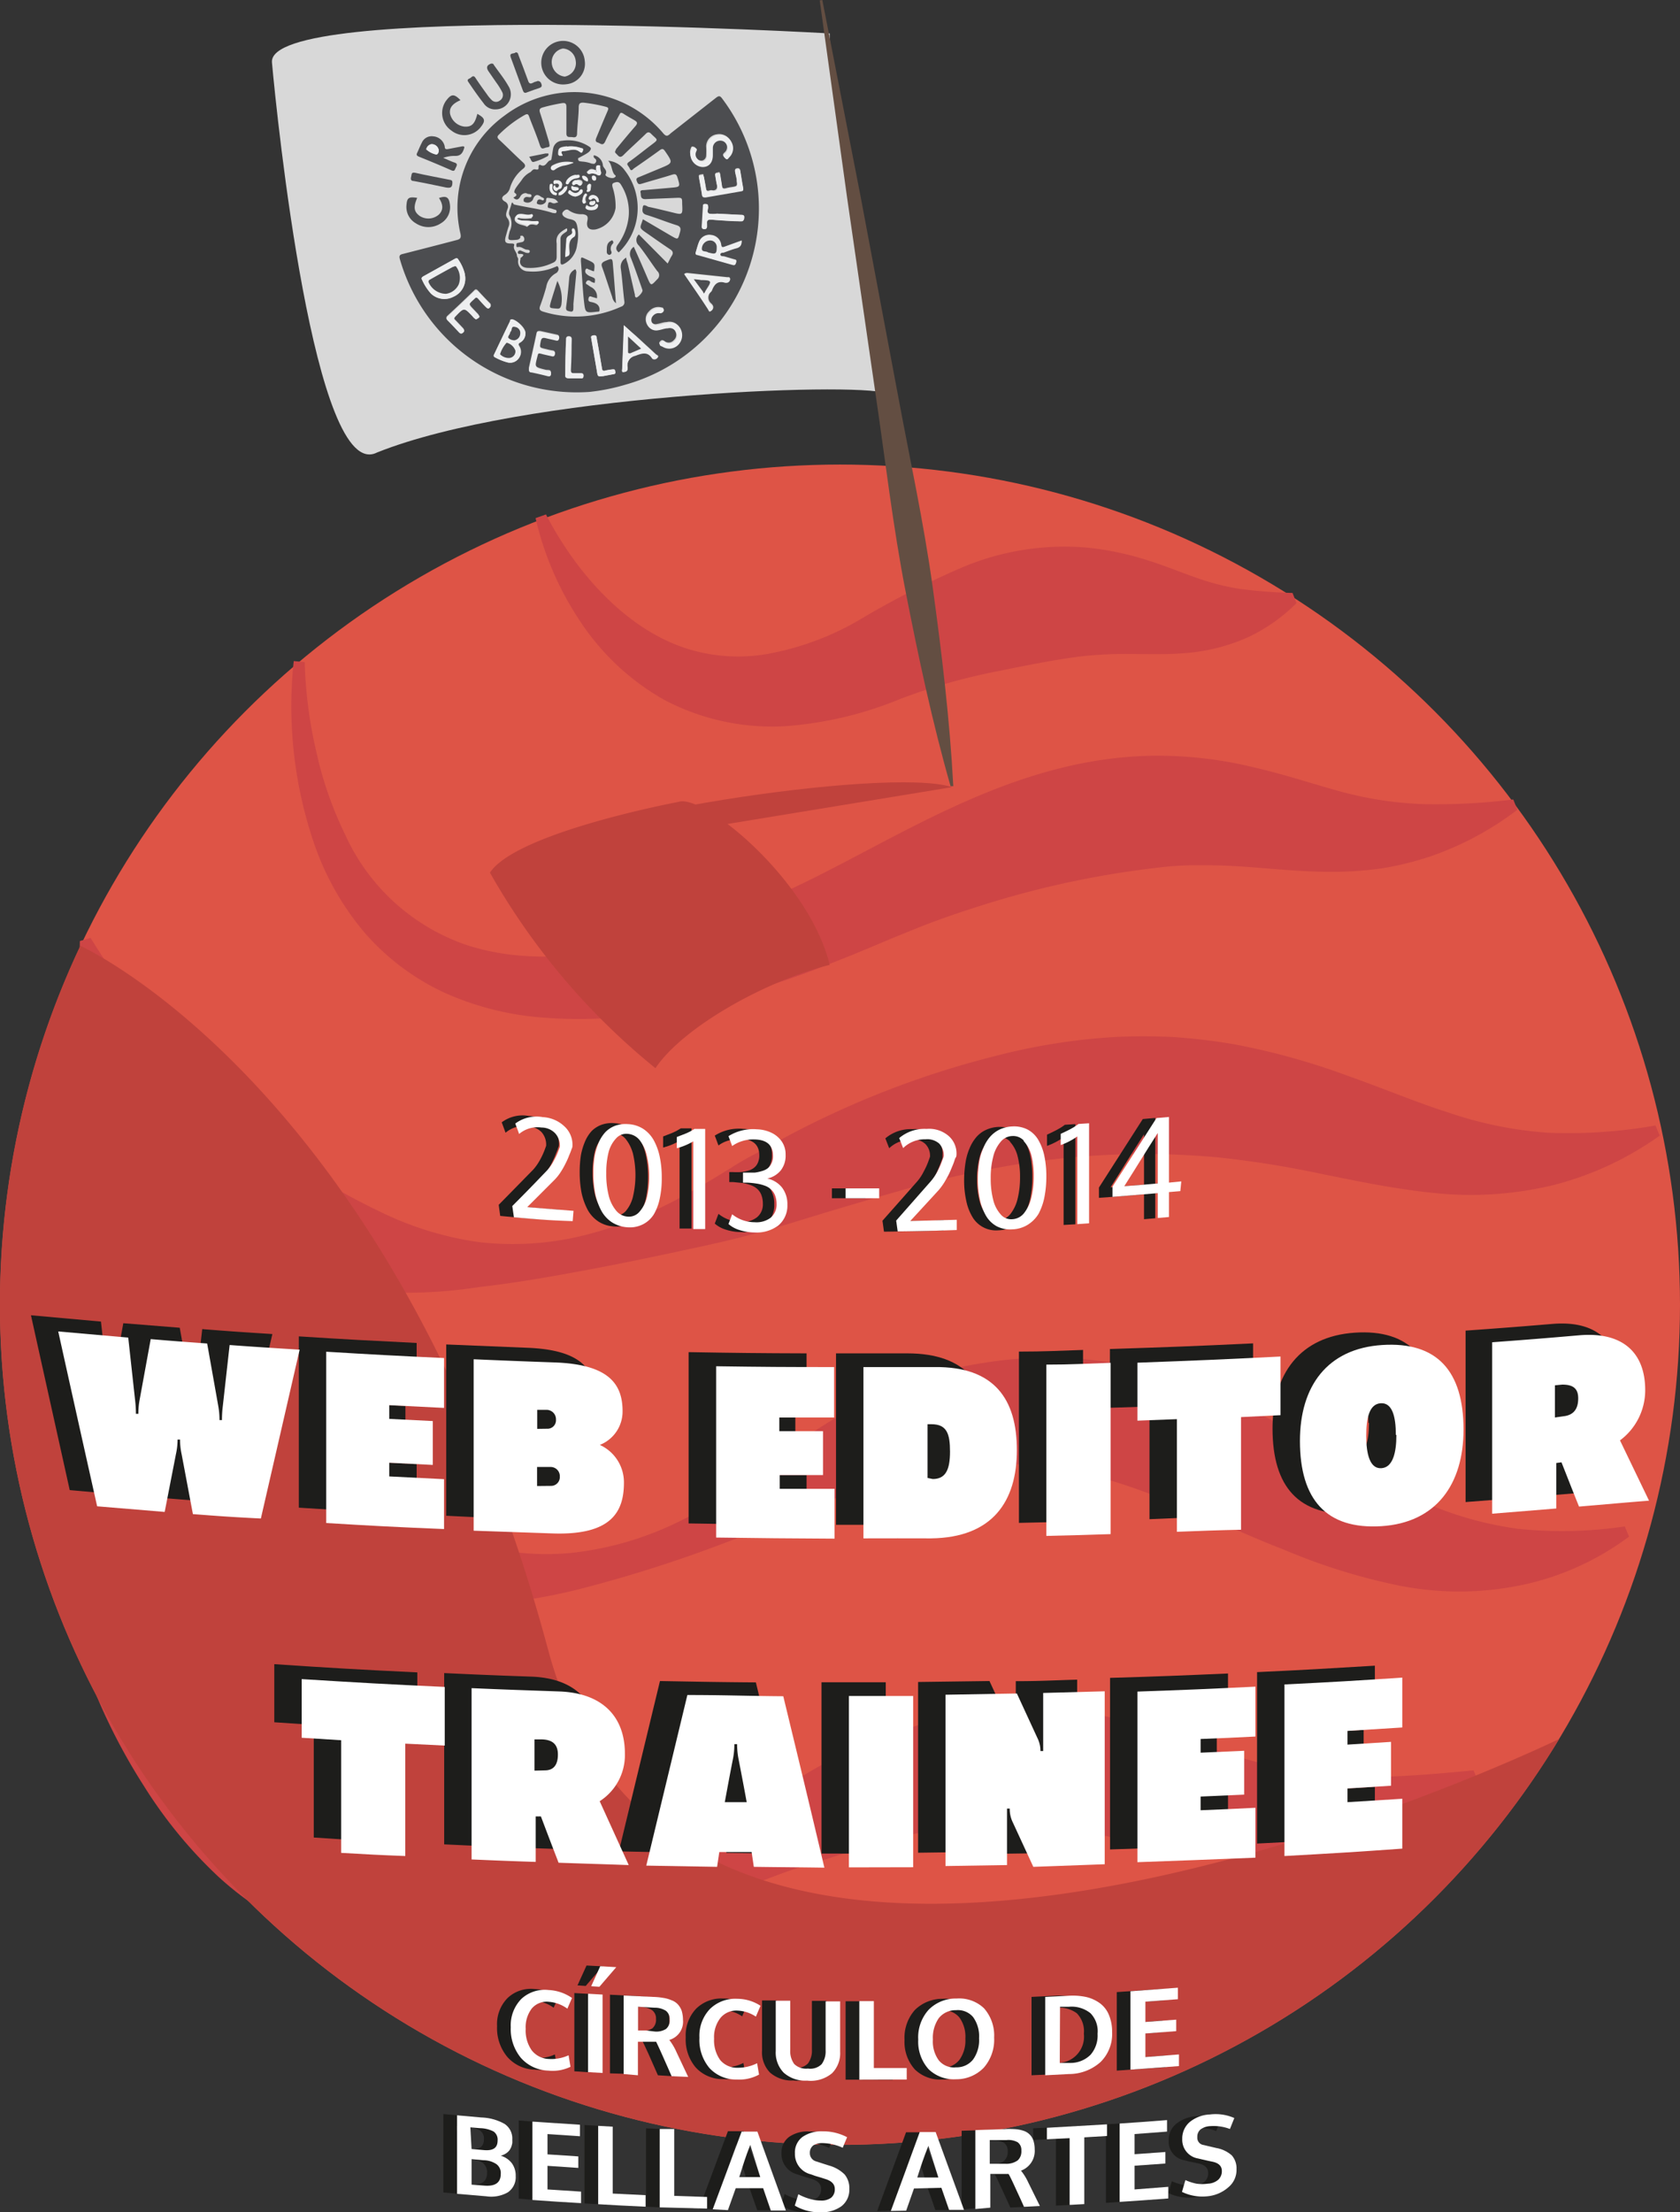 <svg id="Capa_1" data-name="Capa 1" xmlns="http://www.w3.org/2000/svg" viewBox="0 0 122.62 161.44"><rect x="0" y="0" width="122.62" height="161.44" fill="#333333" stroke="none"/><defs><style>.cls-1{fill:#de5446;}.cls-2{fill:#ce4545;}.cls-3{fill:#c0423c;}.cls-4{fill:#1d1d1b;}.cls-5{fill:#fff;}.cls-6{fill:#d8d8d8;}.cls-7{fill:#634e42;}.cls-8{fill:#4c4d50;}.cls-9{fill:#eeeff0;}</style></defs><circle class="cls-1" cx="61.31" cy="95.21" r="61.31"/><path class="cls-2" d="M65.22,334.88a32.33,32.33,0,0,0,.84,6.5,26.84,26.84,0,0,0,2.11,6.08,15.08,15.08,0,0,0,8.69,8c3.76,1.29,8,1.07,12,.16a58.47,58.47,0,0,0,12-4.26c7.63-3.57,15.91-9.47,26.19-9.65a29.68,29.68,0,0,1,7.42.84c2.35.54,4.43,1.25,6.39,1.78a26.61,26.61,0,0,0,6,.91,45.23,45.23,0,0,0,6.57-.34l.3.75a22.53,22.53,0,0,1-6.25,3.37,22.3,22.3,0,0,1-3.6.9,25.85,25.85,0,0,1-3.72.26c-2.46,0-4.74-.28-6.8-.4-1-.07-2-.08-3-.08s-1.94.06-2.9.18a67.89,67.89,0,0,0-11.86,2.45c-2,.61-4.06,1.29-6.06,2.11l-1.5.61-1.59.67q-1.59.67-3.21,1.29a60.08,60.08,0,0,1-13.51,3.61,33.8,33.8,0,0,1-7.19.19A21.31,21.31,0,0,1,75.42,359a17.43,17.43,0,0,1-5.88-4.44,20.27,20.27,0,0,1-3.55-6.2,31,31,0,0,1-1.57-13.56Z" transform="translate(-42.98 -286.56)"/><path class="cls-2" d="M49.59,355a70.52,70.52,0,0,0,9.5,12.16,35.66,35.66,0,0,0,5.53,4.41A56,56,0,0,0,70.76,375,23.88,23.88,0,0,0,78,377.21a21.58,21.58,0,0,0,7.75-.54A30,30,0,0,0,93,373.75c1.16-.63,2.29-1.32,3.39-2,.54-.35,1.13-.69,1.74-1l1.8-1a67,67,0,0,1,15.7-6.13,45.35,45.35,0,0,1,8.61-1.38,40.92,40.92,0,0,1,4.43,0,43.49,43.49,0,0,1,4.41.53,50.84,50.84,0,0,1,8.28,2.3c2.61.92,5,1.94,7.38,2.69a28.39,28.39,0,0,0,7.24,1.46,36.37,36.37,0,0,0,7.83-.53l.31.74a23.19,23.19,0,0,1-7.72,3.6,25.64,25.64,0,0,1-8.81.58c-2.91-.3-5.65-.88-8.22-1.4a73,73,0,0,0-7.47-1.19,58.17,58.17,0,0,0-14.64.5,71.53,71.53,0,0,0-7.46,1.61c-2.48.7-5,1.44-7.5,2.2-1.28.39-2.48.77-3.86,1.15s-2.71.7-4.08,1c-2.73.59-5.43,1.17-8.15,1.68s-5.43,1-8.25,1.32a34.86,34.86,0,0,1-8.75.25,20,20,0,0,1-8.54-3.07,25.67,25.67,0,0,1-6.55-6.21,28,28,0,0,1-4-7.76,23.38,23.38,0,0,1-1.31-8.46Z" transform="translate(-42.98 -286.56)"/><path class="cls-2" d="M50.56,373.76a129,129,0,0,0,9.28,12.83,51.16,51.16,0,0,0,5.2,5.3,49.65,49.65,0,0,0,5.74,4.18,27,27,0,0,0,6.53,3.06,18.76,18.76,0,0,0,7.56.73,23.48,23.48,0,0,0,7.51-2.19,33.05,33.05,0,0,0,6.68-4.24,45.34,45.34,0,0,1,7.23-4.7,28.34,28.34,0,0,1,8.58-2.73,29.48,29.48,0,0,1,9.28,0,34.1,34.1,0,0,1,8.6,2.67c5.27,2.44,9.57,5.5,14,7.45a26,26,0,0,0,7,2,31.29,31.29,0,0,0,7.82-.17l.31.74a19.88,19.88,0,0,1-7.9,3.55,22.38,22.38,0,0,1-9,0,44,44,0,0,1-8.3-2.6c-2.59-1-5-2.15-7.33-3.09-4.64-1.95-9-3.33-13.68-3.12a37.24,37.24,0,0,0-7.15,1.13,50.09,50.09,0,0,0-7.36,2.4,98.3,98.3,0,0,1-15.8,5.54,40.17,40.17,0,0,1-8.6,1.23,22.51,22.51,0,0,1-8.95-1.58,22.83,22.83,0,0,1-7.56-5,33,33,0,0,1-5.43-6.95,37,37,0,0,1-3.5-7.83A30.37,30.37,0,0,1,49.79,374Z" transform="translate(-42.98 -286.56)"/><path class="cls-2" d="M47.22,393.33c2.6,4.68,5.06,9.22,7.76,13.48a66.32,66.32,0,0,0,8.9,11.56,42.69,42.69,0,0,0,5.2,4.68,19.57,19.57,0,0,0,6.34,3.22,17.45,17.45,0,0,0,7.38.38A24.12,24.12,0,0,0,90,424.21a33,33,0,0,0,3.27-2c.52-.36,1-.76,1.54-1.14l1.59-1.25a43.08,43.08,0,0,1,6.87-4.64,37.09,37.09,0,0,1,8.06-3.09,27.19,27.19,0,0,1,9-.8,35.57,35.57,0,0,1,8.33,1.92c2.5.82,4.74,1.65,7,2.17a30.86,30.86,0,0,0,7.09.85c2.48,0,5.07-.22,7.78-.48l.3.74a26,26,0,0,1-7.26,4.09,23.87,23.87,0,0,1-8.6,1.53,40.16,40.16,0,0,1-8.4-1c-2.59-.51-4.87-1-7.08-1.26a29.17,29.17,0,0,0-6.67,0,38.21,38.21,0,0,0-7,1.6c-1.19.32-2.37.75-3.59,1.1s-2.43.8-3.63,1.27c-.62.23-1.21.45-1.83.71l-1.89.81q-1.89.78-3.81,1.47a44.34,44.34,0,0,1-16.16,3,29,29,0,0,1-4.31-.46,25.44,25.44,0,0,1-4.23-1.21,23.88,23.88,0,0,1-7.45-4.63,33.07,33.07,0,0,1-5.43-6.61,43,43,0,0,1-3.8-7.42,46.93,46.93,0,0,1-2.38-7.85,36.2,36.2,0,0,1-.88-8.12Z" transform="translate(-42.98 -286.56)"/><path class="cls-2" d="M82.83,324.1c2.32,4.48,6,8.43,10.28,9.79a12.44,12.44,0,0,0,6.49.27,20.43,20.43,0,0,0,6.3-2.48,63.91,63.91,0,0,1,7.44-3.77,19.21,19.21,0,0,1,8.85-1.4,21.16,21.16,0,0,1,4.4.89c1.34.41,2.48.89,3.54,1.26a17.94,17.94,0,0,0,3.3.87,37.34,37.34,0,0,0,3.89.3l.29.74a12.47,12.47,0,0,1-3.56,2.5,13.78,13.78,0,0,1-4.44,1.14c-1.53.13-2.93.08-4.15.07a31.36,31.36,0,0,0-3.33.15c-2.06.24-4.14.67-6.43,1.13a43.28,43.28,0,0,0-7,2,27.17,27.17,0,0,1-8.52,2,16.89,16.89,0,0,1-8.72-1.93,17.84,17.84,0,0,1-6.2-5.83,22.7,22.7,0,0,1-3.19-7.43Z" transform="translate(-42.98 -286.56)"/><path class="cls-3" d="M156.78,413.46A61.32,61.32,0,0,1,48.84,355.58S72,366,83,407C93.05,444.41,156.78,413.46,156.78,413.46Z" transform="translate(-42.98 -286.56)"/><path class="cls-4" d="M55.06,395.89c-.33-1.74-.49-2.61-.82-4.34a5.27,5.27,0,0,1-.12-1.09l-.18,0a4.94,4.94,0,0,1-.12,1.07L53,395.73l-4.93-.43c-1.13-5.1-1.7-7.65-2.83-12.76l5.11.46.5,4.56a8.43,8.43,0,0,1,.06,1h.18a5.46,5.46,0,0,1,.1-1.07c.31-1.75.47-2.62.79-4.37l4.12.33.8,4.5a5.71,5.71,0,0,1,.1,1.09h.18a7.86,7.86,0,0,1,.06-1l.5-4.49c2,.16,3.07.23,5.12.36-1.14,4.93-1.71,7.39-2.84,12.31C58,396.12,57,396.05,55.06,395.89Z" transform="translate(-42.98 -286.56)"/><path class="cls-4" d="M64.79,396.58v-12.5c3.44.22,5.16.31,8.6.48v3.64l-4-.2v1l3.18.16v3.2l-3.18-.16v1l4,.2v3.64C70,396.9,68.23,396.8,64.79,396.58Z" transform="translate(-42.98 -286.56)"/><path class="cls-4" d="M75.55,397.17v-12.5l5.87.24c4,.14,5,1.6,5,3.58A2.6,2.6,0,0,1,84.76,391a3,3,0,0,1,1.76,2.75c0,2.12-.9,3.85-5.19,3.7Zm5.34-7.42a.62.62,0,0,0,.66-.66.69.69,0,0,0-.66-.72l-.7,0v1.38Zm.28,4.17a.65.65,0,0,0,.67-.68.68.68,0,0,0-.67-.7l-1,0v1.38Z" transform="translate(-42.98 -286.56)"/><path class="cls-4" d="M93.24,397.73v-12.5c3.45.06,5.17.08,8.61.09V389l-4,0v1l3.18,0v3.2l-3.18,0v1l4,0v3.64C98.41,397.81,96.69,397.79,93.24,397.73Z" transform="translate(-42.98 -286.56)"/><path class="cls-4" d="M104,397.83V385.32c2.09,0,3.13,0,5.21,0,4.35,0,6,2.37,6,6.09s-1.76,6.38-6.27,6.42Zm5.07-4.32c.94,0,1.26-.67,1.26-1.95s-.24-2-1.36-2h-.28v3.92Z" transform="translate(-42.98 -286.56)"/><path class="cls-4" d="M117.35,397.69v-12.5c1.87,0,2.81-.06,4.68-.12v12.5C120.16,397.63,119.22,397.65,117.35,397.69Z" transform="translate(-42.98 -286.56)"/><path class="cls-4" d="M126.88,397.42V389.2l-2.89.09V385c4.18-.13,6.27-.21,10.45-.41v4.28l-2.88.13v8.22Z" transform="translate(-42.98 -286.56)"/><path class="cls-4" d="M135.86,390.81c0-4,2-6.73,6-7s5.94,1.91,5.94,6.2c0,4-2,6.78-6,7S135.86,395.09,135.86,390.81Zm7-.41c0-1.35-.26-2.37-1.1-2.32s-1.06,1.08-1.06,2.38.26,2.41,1.1,2.36S142.9,391.7,142.9,390.4Z" transform="translate(-42.98 -286.56)"/><path class="cls-4" d="M156.23,395.67,155,392.44l-.38.05v3.32l-4.67.36V383.66c2.54-.18,3.81-.28,6.35-.49,3.16-.26,4.81,1.26,4.81,4a4.56,4.56,0,0,1-1.84,3.67l2.12,4.41Zm-1-6.62c.64-.11.94-.54.94-1.28s-.4-1-1.16-1l-.54,0v2.28Z" transform="translate(-42.98 -286.56)"/><path class="cls-4" d="M65.88,420.65v-8.22L63,412.24V408c4.18.28,6.26.4,10.44.6v4.29l-2.88-.15v8.22Z" transform="translate(-42.98 -286.56)"/><path class="cls-4" d="M81.74,421.42c-.51-1.35-.76-2-1.28-3.39h-.38v3.32c-1.87-.07-2.81-.11-4.68-.2v-12.5c2.55.12,3.82.17,6.36.26,3.17.11,4.83,1.83,4.83,4.55a4,4,0,0,1-1.84,3.45l2.12,4.66C84.82,421.53,83.79,421.49,81.74,421.42Zm-1-6.74c.64,0,.94-.42.94-1.16s-.4-1.08-1.16-1.11l-.54,0v2.28Z" transform="translate(-42.98 -286.56)"/><path class="cls-4" d="M96,421.77l-.16-1.08-2.37,0-.16,1.08-5.16-.11,3-12.43c2.8.05,4.19.08,7,.1,1.21,5,1.81,7.52,3,12.53C99.12,421.81,98.08,421.8,96,421.77Zm-1.12-7.84a5.57,5.57,0,0,1-.12-1.16h-.2a5,5,0,0,1-.13,1.16c-.23,1.23-.34,1.84-.58,3.07l1.61,0C95.24,415.79,95.13,415.17,94.9,413.93Z" transform="translate(-42.98 -286.56)"/><path class="cls-4" d="M102.94,421.82v-12.5c1.88,0,2.81,0,4.69,0v12.51Z" transform="translate(-42.98 -286.56)"/><path class="cls-4" d="M116.4,421.83l-1.5-3.25a2.16,2.16,0,0,1-.22-1h-.2v4.12l-4.49.06V409.3l5.21-.07,1.5,3.25a2.16,2.16,0,0,1,.22,1h.2v-4.24c1.79,0,2.69-.06,4.48-.11v12.63Z" transform="translate(-42.98 -286.56)"/><path class="cls-4" d="M124,421.52V409c3.45-.1,5.17-.17,8.61-.32v3.64l-4,.16v1l3.18-.13v3.2l-3.18.13v1l4-.16v3.64C129.13,421.34,127.41,421.41,124,421.52Z" transform="translate(-42.98 -286.56)"/><path class="cls-4" d="M134.73,421.09V408.58c3.44-.16,5.16-.26,8.6-.47v3.64l-4,.23v1l3.18-.18V416l-3.18.18v1l4-.23v3.64C139.89,420.82,138.17,420.92,134.73,421.09Z" transform="translate(-42.98 -286.56)"/><path class="cls-5" d="M57.06,397.05c-.33-1.74-.49-2.61-.82-4.35a5.2,5.2,0,0,1-.12-1.09h-.18a4.94,4.94,0,0,1-.12,1.07L55,396.89l-4.93-.41c-1.14-5.1-1.71-7.65-2.84-12.76l5.11.45.5,4.56a8.43,8.43,0,0,1,.06,1h.18a5.39,5.39,0,0,1,.1-1.07l.8-4.38c1.65.14,2.47.2,4.12.32l.8,4.5a5.71,5.71,0,0,1,.1,1.09h.18a8.14,8.14,0,0,1,.06-1l.5-4.48c2,.15,3.07.21,5.11.34-1.13,4.93-1.7,7.4-2.83,12.32C60,397.27,59,397.2,57.06,397.05Z" transform="translate(-42.98 -286.56)"/><path class="cls-5" d="M66.79,397.7V385.2c3.44.21,5.16.3,8.6.46v3.64l-4-.2v1l3.18.16v3.2l-3.18-.16v1l4,.2v3.64C72,398,70.23,397.91,66.79,397.7Z" transform="translate(-42.98 -286.56)"/><path class="cls-5" d="M77.55,398.26V385.75c2.35.1,3.52.15,5.87.23,4,.13,5,1.58,5,3.56A2.62,2.62,0,0,1,86.76,392a3,3,0,0,1,1.76,2.75c0,2.12-.9,3.85-5.18,3.71Zm5.35-7.44a.62.62,0,0,0,.66-.66.69.69,0,0,0-.66-.72l-.71,0v1.39Zm.28,4.17a.64.64,0,0,0,.66-.68.67.67,0,0,0-.66-.7l-1,0V395Z" transform="translate(-42.98 -286.56)"/><path class="cls-5" d="M95.25,398.76v-12.5c3.44.05,5.16.06,8.61.06V390h-4v1h3.19v3.2H99.89v1l4,0v3.64C100.41,398.82,98.69,398.81,95.25,398.76Z" transform="translate(-42.98 -286.56)"/><path class="cls-5" d="M106,398.82v-12.5c2.08,0,3.12,0,5.2,0,4.35-.05,6,2.34,6,6.06s-1.76,6.39-6.27,6.44C109,398.81,108,398.82,106,398.82Zm5.06-4.33c.94,0,1.26-.68,1.26-2s-.24-2-1.36-2h-.28v3.92Z" transform="translate(-42.98 -286.56)"/><path class="cls-5" d="M119.35,398.64v-12.5c1.87,0,2.81-.07,4.69-.13v12.5C122.16,398.57,121.22,398.6,119.35,398.64Z" transform="translate(-42.98 -286.56)"/><path class="cls-5" d="M128.88,398.34v-8.22l-2.88.11V386c4.17-.15,6.26-.24,10.44-.45v4.28l-2.88.14v8.22C131.69,398.23,130.75,398.27,128.88,398.34Z" transform="translate(-42.98 -286.56)"/><path class="cls-5" d="M137.86,391.71c0-4,2-6.74,6-7s5.94,1.89,5.94,6.17c0,4-2,6.8-6,7.05S137.86,396,137.86,391.71Zm7-.44c0-1.34-.26-2.36-1.1-2.31s-1.06,1.08-1.06,2.39.26,2.4,1.1,2.35S144.9,392.57,144.9,391.27Z" transform="translate(-42.98 -286.56)"/><path class="cls-5" d="M158.23,396.5c-.52-1.29-.77-1.94-1.28-3.23l-.38.05v3.32l-4.68.38V384.51c2.55-.19,3.82-.29,6.36-.51,3.15-.27,4.81,1.25,4.81,4a4.56,4.56,0,0,1-1.84,3.67l2.12,4.4C161.29,396.23,160.27,396.33,158.23,396.5Zm-1-6.61c.64-.12.94-.55.94-1.29s-.4-1-1.16-1l-.54.05V390Z" transform="translate(-42.98 -286.56)"/><path class="cls-5" d="M67.88,421.77v-8.22L65,413.37v-4.28c4.18.26,6.26.38,10.44.57v4.28l-2.88-.14V422C70.69,421.93,69.75,421.88,67.88,421.77Z" transform="translate(-42.98 -286.56)"/><path class="cls-5" d="M83.75,422.49c-.52-1.35-.77-2-1.29-3.38h-.38v3.32c-1.87-.06-2.81-.1-4.68-.18v-12.5c2.55.11,3.82.15,6.37.24,3.16.1,4.82,1.82,4.82,4.54A4,4,0,0,1,86.75,418l2.12,4.66C86.82,422.59,85.8,422.56,83.75,422.49Zm-1-6.74c.65,0,.95-.42.95-1.16s-.4-1.08-1.17-1.1l-.54,0v2.28Z" transform="translate(-42.98 -286.56)"/><path class="cls-5" d="M98,422.79l-.16-1.08-2.36,0-.16,1.08-5.17-.09,3-12.45c2.8,0,4.2.07,7,.09,1.21,5,1.82,7.51,3,12.51C101.12,422.82,100.09,422.82,98,422.79ZM96.9,415a5.57,5.57,0,0,1-.12-1.16h-.2a5.57,5.57,0,0,1-.12,1.16c-.24,1.22-.35,1.84-.58,3.07l1.6,0C97.25,416.81,97.13,416.2,96.9,415Z" transform="translate(-42.98 -286.56)"/><path class="cls-5" d="M104.94,422.83V410.32c1.88,0,2.82,0,4.69,0v12.5Z" transform="translate(-42.98 -286.56)"/><path class="cls-5" d="M118.4,422.79l-1.5-3.25a2.16,2.16,0,0,1-.22-1h-.2v4.12l-4.49.07v-12.5l5.21-.09,1.5,3.25a2.09,2.09,0,0,1,.22.95h.2v-4.24l4.49-.12v12.62Z" transform="translate(-42.98 -286.56)"/><path class="cls-5" d="M126,422.45V410c3.45-.12,5.17-.19,8.61-.36v3.64c-1.58.08-2.38.12-4,.18v1l3.18-.14v3.2l-3.18.14v1c1.58-.06,2.38-.1,4-.18v3.64C131.13,422.26,129.41,422.33,126,422.45Z" transform="translate(-42.98 -286.56)"/><path class="cls-5" d="M136.73,422V409.48c3.44-.17,5.16-.27,8.6-.5v3.64l-4,.25v1l3.18-.2v3.2l-3.18.2v1c1.58-.1,2.38-.14,4-.25v3.64C141.89,421.71,140.17,421.81,136.73,422Z" transform="translate(-42.98 -286.56)"/><path class="cls-4" d="M79.49,375.29l-.11-.81,2.52-2.57a3.85,3.85,0,0,0,.49-.7,5.53,5.53,0,0,0,.34-.73l.11-.3a1.37,1.37,0,0,0-.33-1,1.43,1.43,0,0,0-1-.42,2,2,0,0,0-1.63.46l-.28-.76a2.54,2.54,0,0,1,2-.46,2.47,2.47,0,0,1,1.58.67,1.84,1.84,0,0,1,.59,1.49.74.74,0,0,1-.06.18c0,.07-.08.22-.16.43s-.18.42-.27.61-.22.4-.36.62a3,3,0,0,1-.44.56l-2.06,2c1.35.12,2,.18,3.38.28l-.06.75C82.05,375.53,81.19,375.45,79.49,375.29Z" transform="translate(-42.98 -286.56)"/><path class="cls-4" d="M88.93,375.84a2.2,2.2,0,0,1-1.14.22,2.32,2.32,0,0,1-1.13-.36,2.42,2.42,0,0,1-.79-.86,4.88,4.88,0,0,1-.44-1.22,7.83,7.83,0,0,1-.14-1.51,8.07,8.07,0,0,1,.09-1.25,4.71,4.71,0,0,1,.3-1,2.68,2.68,0,0,1,.49-.77,2,2,0,0,1,.71-.45,2.24,2.24,0,0,1,.91-.12,2.26,2.26,0,0,1,1.89,1.16,4.18,4.18,0,0,1,.45,1.22,7.25,7.25,0,0,1,.15,1.54,7.47,7.47,0,0,1-.14,1.49,3.85,3.85,0,0,1-.43,1.17A2,2,0,0,1,88.93,375.84Zm-.28-6.16a1.23,1.23,0,0,0-.86-.44,1,1,0,0,0-.85.34,2.29,2.29,0,0,0-.54,1,6.33,6.33,0,0,0-.17,1.53,7,7,0,0,0,.17,1.6,2.79,2.79,0,0,0,.54,1.12,1.18,1.18,0,0,0,.85.45,1.06,1.06,0,0,0,.86-.34,2.57,2.57,0,0,0,.53-1.06,6.89,6.89,0,0,0,0-3.13A2.9,2.9,0,0,0,88.65,369.68Z" transform="translate(-42.98 -286.56)"/><path class="cls-4" d="M92.67,368.9l.78,0v7.31l-.87,0v-6.4a4.76,4.76,0,0,1-1.2.49v-.81l.31-.12.36-.14.3-.14Z" transform="translate(-42.98 -286.56)"/><path class="cls-4" d="M97.06,376.47a3.76,3.76,0,0,1-1.17-.2,2.15,2.15,0,0,1-.74-.42l.27-.71a2.69,2.69,0,0,0,1.64.59,1.72,1.72,0,0,0,1.17-.34,1.21,1.21,0,0,0,.43-1,1.73,1.73,0,0,0-.11-.63,1.13,1.13,0,0,0-.29-.43,1.37,1.37,0,0,0-.47-.28,4,4,0,0,0-.59-.16l-.7-.07h-.29v-.73h.25a5.62,5.62,0,0,0,.6,0,3.18,3.18,0,0,0,.52-.1,1.15,1.15,0,0,0,.43-.21.92.92,0,0,0,.28-.36,1.27,1.27,0,0,0,.11-.54c0-.78-.45-1.18-1.34-1.2a2.68,2.68,0,0,0-.91.11,2.17,2.17,0,0,0-.73.36c-.11-.29-.16-.44-.27-.72a3.26,3.26,0,0,1,2.09-.49,2.46,2.46,0,0,1,1,.23,1.92,1.92,0,0,1,.78.63,1.66,1.66,0,0,1,.3,1,1.66,1.66,0,0,1-1.29,1.72,1.84,1.84,0,0,1,1.08.67,2,2,0,0,1,.38,1.25,1.87,1.87,0,0,1-.68,1.53A2.62,2.62,0,0,1,97.06,376.47Z" transform="translate(-42.98 -286.56)"/><path class="cls-4" d="M103.7,374v-.72h2.45V374Z" transform="translate(-42.98 -286.56)"/><path class="cls-4" d="M107.5,376.44l-.11-.8c1-1.13,1.51-1.7,2.52-2.85a3.39,3.39,0,0,0,.49-.74,5.28,5.28,0,0,0,.35-.77l.11-.31a1.22,1.22,0,0,0-.34-.93,1.24,1.24,0,0,0-1-.31,2.27,2.27,0,0,0-1.64.62l-.28-.72a2.86,2.86,0,0,1,2-.67,2.18,2.18,0,0,1,1.58.5,1.66,1.66,0,0,1,.59,1.43,1.32,1.32,0,0,1,0,.18l-.17.45c-.09.23-.18.44-.27.64s-.22.42-.36.66a3.57,3.57,0,0,1-.44.61l-2.07,2.24c1.36,0,2,0,3.39-.07l0,.75C110.07,376.4,109.21,376.42,107.5,376.44Z" transform="translate(-42.98 -286.56)"/><path class="cls-4" d="M117,376a2.28,2.28,0,0,1-1.14.34,2,2,0,0,1-1.92-1,3.76,3.76,0,0,1-.44-1.18,6.77,6.77,0,0,1-.15-1.49,8.15,8.15,0,0,1,.1-1.26,4.23,4.23,0,0,1,.3-1.06,3,3,0,0,1,.49-.81,2.07,2.07,0,0,1,.71-.53,2.41,2.41,0,0,1,2,0,2,2,0,0,1,.78.74,3.86,3.86,0,0,1,.45,1.17,7.08,7.08,0,0,1,.15,1.53,7.83,7.83,0,0,1-.14,1.51,4.44,4.44,0,0,1-.43,1.21A2.34,2.34,0,0,1,117,376Zm-.28-6.12a1.11,1.11,0,0,0-.86-.36,1.18,1.18,0,0,0-.85.43,2.59,2.59,0,0,0-.54,1.09,6.05,6.05,0,0,0-.18,1.55,6.24,6.24,0,0,0,.18,1.58,2.47,2.47,0,0,0,.54,1.06,1.05,1.05,0,0,0,.85.37,1.19,1.19,0,0,0,.86-.44,2.87,2.87,0,0,0,.53-1.11,6.44,6.44,0,0,0,.18-1.59,5.87,5.87,0,0,0-.18-1.54A2.42,2.42,0,0,0,116.68,369.86Z" transform="translate(-42.98 -286.56)"/><path class="cls-4" d="M120.7,368.64l.77-.05v7.31l-.86.05v-6.4a5.07,5.07,0,0,1-1.21.63v-.82l.32-.15.36-.18.3-.17A3,3,0,0,0,120.7,368.64Z" transform="translate(-42.98 -286.56)"/><path class="cls-4" d="M128.13,373.57l-.83.07v1.82l-.82.07v-1.82c-1.32.12-2,.17-3.29.26v-.75l3.2-5,.91-.08v4.79l.9-.08Zm-1.65-4.24c-1,1.55-1.46,2.33-2.44,3.87l2.44-.19Z" transform="translate(-42.98 -286.56)"/><path class="cls-5" d="M80.49,375.39l-.12-.82c1-1,1.52-1.54,2.52-2.58a3.22,3.22,0,0,0,.49-.69,5.15,5.15,0,0,0,.35-.74l.11-.3a1.33,1.33,0,0,0-.34-1,1.38,1.38,0,0,0-1-.42,2.06,2.06,0,0,0-1.63.47c-.11-.31-.17-.46-.28-.76a2.58,2.58,0,0,1,2-.47,2.47,2.47,0,0,1,1.58.67,1.82,1.82,0,0,1,.59,1.48.62.62,0,0,1-.06.18,4.69,4.69,0,0,1-.17.44,5.63,5.63,0,0,1-.27.61,5.86,5.86,0,0,1-.35.62,3.54,3.54,0,0,1-.45.57l-2,2,3.38.27-.06.75C83,375.61,82.19,375.54,80.49,375.39Z" transform="translate(-42.98 -286.56)"/><path class="cls-5" d="M89.93,375.89a2.11,2.11,0,0,1-1.14.23,2.4,2.4,0,0,1-1.14-.36,2.37,2.37,0,0,1-.78-.85,4.52,4.52,0,0,1-.44-1.22,7.83,7.83,0,0,1-.14-1.51,8.07,8.07,0,0,1,.09-1.25,5,5,0,0,1,.3-1,2.76,2.76,0,0,1,.49-.76,2,2,0,0,1,.71-.46,2.24,2.24,0,0,1,.91-.12,2.26,2.26,0,0,1,1.11.33,2.36,2.36,0,0,1,.78.82,4.29,4.29,0,0,1,.45,1.22,7.25,7.25,0,0,1,.15,1.54,6.8,6.8,0,0,1-.14,1.49,3.85,3.85,0,0,1-.43,1.17A2,2,0,0,1,89.93,375.89Zm-.28-6.15a1.23,1.23,0,0,0-.86-.44,1,1,0,0,0-.85.34,2.34,2.34,0,0,0-.54,1,6,6,0,0,0-.17,1.54,6.35,6.35,0,0,0,.17,1.59,2.73,2.73,0,0,0,.54,1.12,1.18,1.18,0,0,0,.85.45,1,1,0,0,0,.86-.35,2.47,2.47,0,0,0,.53-1,6.24,6.24,0,0,0,.18-1.58,6.05,6.05,0,0,0-.18-1.55A2.82,2.82,0,0,0,89.65,369.74Z" transform="translate(-42.98 -286.56)"/><path class="cls-5" d="M93.67,368.94l.78,0v7.31l-.87,0v-6.4a4.76,4.76,0,0,1-1.2.5v-.82l.31-.12.36-.14.3-.14Z" transform="translate(-42.98 -286.56)"/><path class="cls-5" d="M98.06,376.5a3.76,3.76,0,0,1-1.17-.2,2.15,2.15,0,0,1-.74-.42l.27-.71a2.62,2.62,0,0,0,1.64.58,1.72,1.72,0,0,0,1.17-.33,1.24,1.24,0,0,0,.43-1,1.73,1.73,0,0,0-.11-.63,1.13,1.13,0,0,0-.29-.43,1.28,1.28,0,0,0-.47-.28,3,3,0,0,0-.59-.15,6.16,6.16,0,0,0-.69-.07h-.3v-.73h.25l.6,0a3.21,3.21,0,0,0,.52-.11,1.29,1.29,0,0,0,.44-.21,1,1,0,0,0,.27-.36,1.13,1.13,0,0,0,.11-.54c0-.78-.45-1.18-1.34-1.2a2.67,2.67,0,0,0-.91.12,2.49,2.49,0,0,0-.73.36l-.27-.72a3.39,3.39,0,0,1,2.09-.5,2.63,2.63,0,0,1,1,.23,1.92,1.92,0,0,1,.78.63,1.65,1.65,0,0,1,.3,1,1.74,1.74,0,0,1-.34,1.12,1.72,1.72,0,0,1-1,.61,1.88,1.88,0,0,1,1.08.66,2,2,0,0,1,.39,1.26,1.88,1.88,0,0,1-.69,1.53A2.67,2.67,0,0,1,98.06,376.5Z" transform="translate(-42.98 -286.56)"/><path class="cls-5" d="M104.7,374v-.72h2.45V374Z" transform="translate(-42.98 -286.56)"/><path class="cls-5" d="M108.5,376.42l-.11-.79,2.52-2.86a3.8,3.8,0,0,0,.5-.74,6.4,6.4,0,0,0,.34-.78l.11-.31a1.26,1.26,0,0,0-.33-.93,1.32,1.32,0,0,0-1-.31,2.24,2.24,0,0,0-1.63.64c-.12-.29-.17-.44-.29-.73a2.86,2.86,0,0,1,2-.67,2.18,2.18,0,0,1,1.58.49,1.7,1.7,0,0,1,.6,1.43s0,.1-.06.18-.08.23-.17.45-.18.44-.27.64-.22.43-.36.67a4.6,4.6,0,0,1-.44.61l-2.07,2.25,3.39-.09,0,.75C111.07,376.38,110.21,376.4,108.5,376.42Z" transform="translate(-42.98 -286.56)"/><path class="cls-5" d="M118,375.93a2.28,2.28,0,0,1-1.14.34,2.13,2.13,0,0,1-1.14-.23,2.06,2.06,0,0,1-.78-.77,4,4,0,0,1-.44-1.18,6.77,6.77,0,0,1-.15-1.49,8.25,8.25,0,0,1,.1-1.26,4.15,4.15,0,0,1,.3-1,2.88,2.88,0,0,1,.49-.82,2.23,2.23,0,0,1,.71-.54,2.44,2.44,0,0,1,.91-.22,2.21,2.21,0,0,1,1.11.22,2,2,0,0,1,.78.74,3.86,3.86,0,0,1,.45,1.17,7.05,7.05,0,0,1,.15,1.52,7.76,7.76,0,0,1-.14,1.51,4.39,4.39,0,0,1-.43,1.22A2.42,2.42,0,0,1,118,375.93Zm-.28-6.12a1.06,1.06,0,0,0-.86-.35,1.14,1.14,0,0,0-.85.43,2.59,2.59,0,0,0-.54,1.09,6.05,6.05,0,0,0-.18,1.55,6.24,6.24,0,0,0,.18,1.58,2.47,2.47,0,0,0,.54,1.06,1,1,0,0,0,.85.36,1.16,1.16,0,0,0,.86-.44,2.85,2.85,0,0,0,.53-1.12,6.3,6.3,0,0,0,.18-1.58,6,6,0,0,0-.18-1.55A2.44,2.44,0,0,0,117.68,369.81Z" transform="translate(-42.98 -286.56)"/><path class="cls-5" d="M121.7,368.58l.77-.05v7.3l-.86.06v-6.4a5.07,5.07,0,0,1-1.21.63v-.82l.32-.15.36-.18.3-.17Z" transform="translate(-42.98 -286.56)"/><path class="cls-5" d="M129.13,373.48l-.83.07v1.82l-.82.07v-1.81l-3.3.27v-.75c1.29-2,1.93-3,3.21-5l.91-.08v4.79l.9-.09Zm-1.65-4.24c-1,1.56-1.46,2.34-2.44,3.88,1-.07,1.47-.11,2.44-.2Z" transform="translate(-42.98 -286.56)"/><path class="cls-4" d="M82,437.59a2.75,2.75,0,0,1-2-.94,3.29,3.29,0,0,1-.74-2.24,2.71,2.71,0,0,1,.77-2.05,2.47,2.47,0,0,1,2-.65,3.23,3.23,0,0,1,1.7.58c-.14.31-.2.47-.34.78a2.7,2.7,0,0,0-1.34-.5,1.44,1.44,0,0,0-1.25.47,2.25,2.25,0,0,0-.45,1.49,2.48,2.48,0,0,0,.44,1.57,1.64,1.64,0,0,0,1.26.64,3,3,0,0,0,1.43-.26l.14.84A3,3,0,0,1,82,437.59Z" transform="translate(-42.98 -286.56)"/><path class="cls-4" d="M84.9,437.71V432l1.06.06v5.72Zm.23-6.27.66-1.45,1.17.06-1.23,1.43Z" transform="translate(-42.98 -286.56)"/><path class="cls-4" d="M87.5,437.86v-5.74l2.12.11a6.65,6.65,0,0,1,.75.08,2.87,2.87,0,0,1,.61.16,1.31,1.31,0,0,1,.46.3,1.39,1.39,0,0,1,.29.47,2.32,2.32,0,0,1,.1.68,1.38,1.38,0,0,1-1,1.46,4.29,4.29,0,0,1,.53.9l.85,1.8L91,438l-.67-1.52c-.25-.55-.41-.88-.47-1l-.44,0-.88-.05v2.46Zm2.21-3.1a1.39,1.39,0,0,0,.88-.18.82.82,0,0,0,.27-.69.75.75,0,0,0-.27-.63,1.49,1.49,0,0,0-.83-.24L88.55,433v1.73l.58,0Z" transform="translate(-42.98 -286.56)"/><path class="cls-4" d="M95.76,438.28a2.65,2.65,0,0,1-2-.85,3.16,3.16,0,0,1-.73-2.2,2.83,2.83,0,0,1,.76-2.09,2.63,2.63,0,0,1,2-.74,3,3,0,0,1,1.7.51c-.14.31-.2.47-.34.79a2.61,2.61,0,0,0-1.34-.45,1.5,1.5,0,0,0-1.25.54,2.27,2.27,0,0,0-.46,1.51,2.48,2.48,0,0,0,.44,1.55,1.62,1.62,0,0,0,1.27.58,3.11,3.11,0,0,0,1.43-.33l.14.83A3.1,3.1,0,0,1,95.76,438.28Z" transform="translate(-42.98 -286.56)"/><path class="cls-4" d="M100.89,438.38a2.4,2.4,0,0,1-1.71-.58,2.11,2.11,0,0,1-.58-1.59v-3.67l1.06,0v3.58a1.57,1.57,0,0,0,.29,1,1.21,1.21,0,0,0,1,.34,1.19,1.19,0,0,0,1-.32,1.56,1.56,0,0,0,.29-1v-3.57h1.06v3.67a2.06,2.06,0,0,1-.6,1.57A2.37,2.37,0,0,1,100.89,438.38Z" transform="translate(-42.98 -286.56)"/><path class="cls-4" d="M104.7,438.32V432.6h1.06v4.88l2.39,0,0,.85Z" transform="translate(-42.98 -286.56)"/><path class="cls-4" d="M111.75,438.31a2.64,2.64,0,0,1-2-.74,3,3,0,0,1-.75-2.15,3.05,3.05,0,0,1,.75-2.18,2.85,2.85,0,0,1,2.05-.82,2.63,2.63,0,0,1,2,.73,2.93,2.93,0,0,1,.74,2.14,3.09,3.09,0,0,1-.75,2.18A2.74,2.74,0,0,1,111.75,438.31Zm-1.25-1.38a1.46,1.46,0,0,0,1.26.52,1.55,1.55,0,0,0,1.25-.58,2.43,2.43,0,0,0,.43-1.54,2.39,2.39,0,0,0-.43-1.54,1.42,1.42,0,0,0-1.25-.51,1.5,1.5,0,0,0-1.26.58,2.46,2.46,0,0,0-.43,1.55A2.33,2.33,0,0,0,110.5,436.93Z" transform="translate(-42.98 -286.56)"/><path class="cls-4" d="M118.27,438v-5.72l1.66-.08a4.72,4.72,0,0,1,1.34.1,2.62,2.62,0,0,1,1,.46,2.06,2.06,0,0,1,.65.85,3.17,3.17,0,0,1,.23,1.25,2.86,2.86,0,0,1-.84,2.18,3.46,3.46,0,0,1-2.31.88Zm1.06-.9.76,0a1.92,1.92,0,0,0,2-2.13,1.88,1.88,0,0,0-.52-1.5,2.2,2.2,0,0,0-1.59-.39l-.65,0Z" transform="translate(-42.98 -286.56)"/><path class="cls-4" d="M124.49,437.66v-5.73l3.46-.24,0,.84-2.36.17v1.48l2.24-.17v.84l-2.24.17v1.72l2.45-.18,0,.85Z" transform="translate(-42.98 -286.56)"/><path class="cls-4" d="M75.34,446.55v-5.72l1.78.16a3.66,3.66,0,0,1,1.69.48,1.28,1.28,0,0,1,.56,1.15,2,2,0,0,1,0,.25,1.8,1.8,0,0,1-.07.27,1.17,1.17,0,0,1-.15.27,1.12,1.12,0,0,1-.25.22,1,1,0,0,1-.37.15,1.67,1.67,0,0,1,.81.56,1.53,1.53,0,0,1,.28.93,1.34,1.34,0,0,1-.57,1.19,2.45,2.45,0,0,1-1.58.29Zm1.06-3.26.9.08c.7.07,1-.17,1-.71a.7.7,0,0,0-.3-.64,2.2,2.2,0,0,0-1-.25l-.69-.06Zm0,2.6.91.08c.81.07,1.22-.21,1.22-.85a.87.87,0,0,0-.3-.72,1.93,1.93,0,0,0-.94-.29L76.4,444Z" transform="translate(-42.98 -286.56)"/><path class="cls-4" d="M80.84,447V441.3c1.39.11,2.08.16,3.47.25l0,.83-2.37-.16v1.48l2.25.15v.84l-2.25-.15v1.72l2.45.17,0,.84C82.93,447.18,82.23,447.13,80.84,447Z" transform="translate(-42.98 -286.56)"/><path class="cls-4" d="M85.64,447.35v-5.72l1.06.06v4.88l2.4.13,0,.84C87.7,447.47,87,447.44,85.64,447.35Z" transform="translate(-42.98 -286.56)"/><path class="cls-4" d="M90.13,447.59v-5.72l1.06.05v4.88l2.4.09,0,.84C92.19,447.68,91.5,447.66,90.13,447.59Z" transform="translate(-42.98 -286.56)"/><path class="cls-4" d="M94,447.75c.84-2.27,1.27-3.4,2.11-5.67l1.15,0,2.08,5.77-1.09,0-.57-1.63-2-.05-.57,1.6Zm1.94-2.35,1.47,0c-.46-1.52-.71-2.3-.72-2.35Z" transform="translate(-42.98 -286.56)"/><path class="cls-4" d="M101.85,448a3.64,3.64,0,0,1-1.86-.5c.1-.33.15-.5.26-.84a3.38,3.38,0,0,0,.8.34,2.77,2.77,0,0,0,.84.13,1.06,1.06,0,0,0,.76-.21.76.76,0,0,0,.26-.62q0-.54-.72-.75l-.29-.09-.44-.13-.29-.1a1.53,1.53,0,0,1-1.15-1.53,1.41,1.41,0,0,1,.55-1.2,2.37,2.37,0,0,1,1.47-.4,3.58,3.58,0,0,1,1.78.43c-.12.31-.19.46-.32.77a3.65,3.65,0,0,0-1.42-.35,1.27,1.27,0,0,0-.71.16.66.66,0,0,0-.26.55.61.61,0,0,0,.47.63l.47.15.47.16a2.58,2.58,0,0,1,1.13.64,1.61,1.61,0,0,1,.34,1.07,1.51,1.51,0,0,1-.58,1.26A2.55,2.55,0,0,1,101.85,448Z" transform="translate(-42.98 -286.56)"/><path class="cls-4" d="M107,447.91c.85-2.3,1.27-3.45,2.11-5.75l1.15,0c.83,2.28,1.25,3.42,2.08,5.68l-1.09,0c-.22-.64-.34-1-.56-1.6l-2,0-.57,1.63Zm2-2.43,1.47,0c-.47-1.49-.71-2.26-.73-2.31C109.37,444.07,109.23,444.54,108.93,445.48Z" transform="translate(-42.98 -286.56)"/><path class="cls-4" d="M113.17,447.79v-5.74l2.12-.07a5.81,5.81,0,0,1,.75,0,2.36,2.36,0,0,1,.61.11,1.26,1.26,0,0,1,.46.26,1.29,1.29,0,0,1,.29.45,2.2,2.2,0,0,1,.1.67,1.52,1.52,0,0,1-1,1.54,4,4,0,0,1,.53.86l.85,1.73-1.16.05c-.26-.59-.4-.88-.67-1.47s-.4-.84-.46-.94l-.45,0-.88,0v2.46Zm2.21-3.29a1.42,1.42,0,0,0,.88-.25.88.88,0,0,0,.27-.71.7.7,0,0,0-.27-.61,1.45,1.45,0,0,0-.83-.17l-1.21.05v1.73l.58,0Z" transform="translate(-42.98 -286.56)"/><path class="cls-4" d="M120.05,447.51v-4.87l-1.66.08v-.85c1.75-.08,2.63-.12,4.39-.23v.85l-1.66.09v4.88Z" transform="translate(-42.98 -286.56)"/><path class="cls-4" d="M123.7,447.31v-5.73c1.38-.08,2.08-.13,3.46-.24l0,.85-2.36.16v1.48l2.24-.16v.84l-2.24.16v1.72l2.45-.17,0,.85Z" transform="translate(-42.98 -286.56)"/><path class="cls-4" d="M130.1,446.91a3.41,3.41,0,0,1-1.85-.32l.26-.86a3.85,3.85,0,0,0,.79.26,3,3,0,0,0,.84.06,1.23,1.23,0,0,0,.76-.29.8.8,0,0,0,.26-.64q0-.54-.72-.69l-.28-.06-.44-.09-.29-.08a1.37,1.37,0,0,1-1.15-1.42,1.53,1.53,0,0,1,.55-1.24,2.6,2.6,0,0,1,1.46-.55,3.58,3.58,0,0,1,1.78.27c-.12.32-.19.48-.32.81a3.21,3.21,0,0,0-1.42-.22,1.33,1.33,0,0,0-.71.22.7.7,0,0,0-.25.57.54.54,0,0,0,.47.59l.46.11.48.11a2.39,2.39,0,0,1,1.12.54,1.48,1.48,0,0,1,.33,1,1.65,1.65,0,0,1-.57,1.31A2.73,2.73,0,0,1,130.1,446.91Z" transform="translate(-42.98 -286.56)"/><path class="cls-5" d="M83,437.66a2.78,2.78,0,0,1-2-.93,3.29,3.29,0,0,1-.74-2.24,2.75,2.75,0,0,1,.77-2.06,2.5,2.5,0,0,1,2-.65,3.23,3.23,0,0,1,1.7.58c-.14.31-.2.47-.34.78a2.61,2.61,0,0,0-1.34-.5,1.42,1.42,0,0,0-1.25.48,2.23,2.23,0,0,0-.45,1.49,2.5,2.5,0,0,0,.44,1.57,1.65,1.65,0,0,0,1.26.63,3,3,0,0,0,1.43-.27l.14.84A3,3,0,0,1,83,437.66Z" transform="translate(-42.98 -286.56)"/><path class="cls-5" d="M85.9,437.77v-5.72l1.06.06v5.72Zm.23-6.27c.26-.58.4-.87.66-1.46l1.17.07-1.23,1.43Z" transform="translate(-42.98 -286.56)"/><path class="cls-5" d="M88.5,437.91v-5.73l2.12.1a5,5,0,0,1,.75.07,2.39,2.39,0,0,1,.61.17,1.17,1.17,0,0,1,.46.29,1.39,1.39,0,0,1,.29.47,2.32,2.32,0,0,1,.1.68,1.38,1.38,0,0,1-1,1.46,4.29,4.29,0,0,1,.53.9l.85,1.8L92,438.07c-.26-.6-.4-.91-.67-1.52s-.4-.87-.46-1l-.45,0-.88,0V438Zm2.21-3.11a1.33,1.33,0,0,0,.88-.18.8.8,0,0,0,.27-.68.76.76,0,0,0-.27-.64,1.49,1.49,0,0,0-.83-.23L89.55,433v1.73l.58,0Z" transform="translate(-42.98 -286.56)"/><path class="cls-5" d="M96.76,438.31a2.64,2.64,0,0,1-2-.84,3.19,3.19,0,0,1-.73-2.21,2.83,2.83,0,0,1,.76-2.09,2.63,2.63,0,0,1,2-.75,3.1,3.1,0,0,1,1.7.51c-.14.31-.2.47-.34.79a2.6,2.6,0,0,0-1.34-.44,1.5,1.5,0,0,0-1.25.54,2.27,2.27,0,0,0-.46,1.51,2.46,2.46,0,0,0,.44,1.55,1.58,1.58,0,0,0,1.27.57,3.08,3.08,0,0,0,1.43-.33l.14.83A3,3,0,0,1,96.76,438.31Z" transform="translate(-42.98 -286.56)"/><path class="cls-5" d="M101.89,438.39a2.36,2.36,0,0,1-1.71-.58,2.11,2.11,0,0,1-.58-1.58v-3.67l1.06,0v3.57a1.59,1.59,0,0,0,.29,1.05,1.24,1.24,0,0,0,1,.33,1.18,1.18,0,0,0,1-.32,1.57,1.57,0,0,0,.29-1v-3.58h1.06v3.67a2.07,2.07,0,0,1-.59,1.57A2.42,2.42,0,0,1,101.89,438.39Z" transform="translate(-42.98 -286.56)"/><path class="cls-5" d="M105.7,438.32v-5.73h1.06v4.88l2.4,0,0,.84Z" transform="translate(-42.98 -286.56)"/><path class="cls-5" d="M112.75,438.29a2.64,2.64,0,0,1-2-.74,3,3,0,0,1-.75-2.15,3,3,0,0,1,.75-2.17,2.77,2.77,0,0,1,2.05-.83,2.62,2.62,0,0,1,2,.71,3,3,0,0,1,.74,2.14,3.1,3.1,0,0,1-.75,2.19A2.78,2.78,0,0,1,112.75,438.29Zm-1.25-1.38a1.43,1.43,0,0,0,1.26.51,1.52,1.52,0,0,0,1.25-.58,2.43,2.43,0,0,0,.43-1.54,2.39,2.39,0,0,0-.43-1.54,1.45,1.45,0,0,0-1.25-.51,1.57,1.57,0,0,0-1.26.58,2.51,2.51,0,0,0-.43,1.56A2.33,2.33,0,0,0,111.5,436.91Z" transform="translate(-42.98 -286.56)"/><path class="cls-5" d="M119.27,438v-5.72l1.66-.08a4.74,4.74,0,0,1,1.34.09,2.77,2.77,0,0,1,1,.46,2,2,0,0,1,.65.85,3.15,3.15,0,0,1,.23,1.24,2.87,2.87,0,0,1-.84,2.19,3.46,3.46,0,0,1-2.31.88Zm1.06-.9.76,0a2.07,2.07,0,0,0,1.49-.6,2.14,2.14,0,0,0,.51-1.53,1.88,1.88,0,0,0-.52-1.5A2.2,2.2,0,0,0,121,433l-.65,0Z" transform="translate(-42.98 -286.56)"/><path class="cls-5" d="M125.49,437.59v-5.72l3.46-.26,0,.84-2.37.18v1.48l2.25-.17v.84l-2.25.17v1.72l2.45-.19,0,.85Z" transform="translate(-42.98 -286.56)"/><path class="cls-5" d="M76.34,446.65v-5.73l1.78.16a3.67,3.67,0,0,1,1.69.47,1.28,1.28,0,0,1,.56,1.15,2,2,0,0,1,0,.25,1.8,1.8,0,0,1-.07.27,1.17,1.17,0,0,1-.15.27,1.12,1.12,0,0,1-.25.22,1.38,1.38,0,0,1-.37.16,1.59,1.59,0,0,1,.81.55,1.53,1.53,0,0,1,.28.93,1.34,1.34,0,0,1-.57,1.19,2.45,2.45,0,0,1-1.58.29Zm1.06-3.27.9.08c.7.06,1-.18,1-.71a.72.72,0,0,0-.3-.65,2.26,2.26,0,0,0-1-.24l-.69-.06Zm0,2.6.91.07c.81.07,1.22-.21,1.22-.85a.81.81,0,0,0-.31-.71,1.69,1.69,0,0,0-.94-.29l-.88-.08Z" transform="translate(-42.98 -286.56)"/><path class="cls-5" d="M81.84,447.1v-5.72l3.47.23,0,.84-2.37-.16v1.48l2.25.15v.84l-2.25-.15v1.72l2.45.16,0,.84C83.93,447.25,83.23,447.2,81.84,447.1Z" transform="translate(-42.98 -286.56)"/><path class="cls-5" d="M86.64,447.41v-5.72l1.06.06v4.88l2.4.12,0,.84C88.7,447.53,88,447.49,86.64,447.41Z" transform="translate(-42.98 -286.56)"/><path class="cls-5" d="M91.13,447.64v-5.72l1.06,0v4.88l2.4.08,0,.85Z" transform="translate(-42.98 -286.56)"/><path class="cls-5" d="M95,447.78c.85-2.27,1.27-3.4,2.11-5.67l1.15,0c.83,2.31,1.25,3.46,2.08,5.76H99.24l-.56-1.63-2,0-.57,1.6Zm2-2.35,1.47,0c-.47-1.51-.71-2.3-.73-2.35C97.38,444,97.23,444.5,96.94,445.43Z" transform="translate(-42.98 -286.56)"/><path class="cls-5" d="M102.85,448a3.54,3.54,0,0,1-1.86-.49l.26-.83a3.83,3.83,0,0,0,.8.33,2.82,2.82,0,0,0,.84.13,1.17,1.17,0,0,0,.76-.21.79.79,0,0,0,.26-.63c0-.36-.24-.6-.72-.74l-.28-.09-.44-.13-.3-.11A1.52,1.52,0,0,1,101,443.7a1.41,1.41,0,0,1,.55-1.2,2.44,2.44,0,0,1,1.47-.41,3.73,3.73,0,0,1,1.79.43c-.13.31-.2.46-.32.77a3.7,3.7,0,0,0-1.43-.34,1.27,1.27,0,0,0-.71.16.66.66,0,0,0-.26.55.62.62,0,0,0,.48.63l.46.15.47.15a2.59,2.59,0,0,1,1.13.65,1.57,1.57,0,0,1,.34,1.06,1.51,1.51,0,0,1-.58,1.26A2.49,2.49,0,0,1,102.85,448Z" transform="translate(-42.98 -286.56)"/><path class="cls-5" d="M108,447.9c.85-2.3,1.27-3.46,2.11-5.76l1.16,0,2.07,5.68-1.09,0-.56-1.61-2,.05-.57,1.62Zm2-2.44,1.47,0c-.47-1.49-.71-2.26-.73-2.31C110.38,444.06,110.23,444.52,109.93,445.46Z" transform="translate(-42.98 -286.56)"/><path class="cls-5" d="M114.17,447.76V442l2.12-.07a6,6,0,0,1,.75,0,2.36,2.36,0,0,1,.61.11,1.11,1.11,0,0,1,.75.71,2.08,2.08,0,0,1,.1.66,1.53,1.53,0,0,1-1,1.55,4,4,0,0,1,.53.86l.85,1.72-1.16.06c-.26-.59-.4-.88-.67-1.47s-.4-.84-.46-.93h-.45l-.88,0v2.46Zm2.22-3.3a1.41,1.41,0,0,0,.87-.25.88.88,0,0,0,.27-.71.7.7,0,0,0-.27-.61,1.38,1.38,0,0,0-.83-.16l-1.21,0v1.73l.58,0Z" transform="translate(-42.98 -286.56)"/><path class="cls-5" d="M121.05,447.46v-4.87l-1.66.08v-.84l4.39-.25v.85l-1.66.1v4.87Z" transform="translate(-42.98 -286.56)"/><path class="cls-5" d="M124.7,447.24v-5.72c1.38-.09,2.08-.14,3.46-.25l0,.84-2.37.18v1.47l2.25-.16v.84l-2.25.16v1.73l2.46-.19,0,.85C126.78,447.1,126.09,447.15,124.7,447.24Z" transform="translate(-42.98 -286.56)"/><path class="cls-5" d="M131.1,446.83a3.41,3.41,0,0,1-1.85-.32l.25-.86a4,4,0,0,0,.8.26,3,3,0,0,0,.84,0,1.23,1.23,0,0,0,.76-.29.84.84,0,0,0,.26-.64c0-.36-.24-.59-.72-.68l-.28-.06-.44-.1-.3-.07a1.38,1.38,0,0,1-1.15-1.42,1.57,1.57,0,0,1,.56-1.25,2.49,2.49,0,0,1,1.46-.54,3.38,3.38,0,0,1,1.78.26l-.32.8a3.34,3.34,0,0,0-1.42-.21,1.32,1.32,0,0,0-.71.23.68.68,0,0,0-.25.57.53.53,0,0,0,.47.58l.46.11.47.11a2.29,2.29,0,0,1,1.12.54,1.43,1.43,0,0,1,.34,1,1.63,1.63,0,0,1-.58,1.31A2.68,2.68,0,0,1,131.1,446.83Z" transform="translate(-42.98 -286.56)"/><path class="cls-6" d="M103.54,289s-41.11-2.37-40.71,2.12c.34,3.82,3.1,30.8,7.67,28.46,10.52-4.21,34.83-5.17,37.19-4.32C107.69,315.26,103.39,291,103.54,289Z" transform="translate(-42.98 -286.56)"/><path class="cls-7" d="M103,286.56l2.78,14.27,2.69,14.3c.88,4.77,1.93,9.51,2.59,14.31s1.24,9.62,1.5,14.49l-.2,0c-1.34-4.69-2.35-9.44-3.28-14.2s-1.48-9.58-2.19-14.38L104.81,301l-2-14.41Z" transform="translate(-42.98 -286.56)"/><path class="cls-3" d="M78.74,350.24a50.1,50.1,0,0,0,12.08,14.27c2-3,8.09-6.4,12.72-7.54-1.53-6.23-9.24-12.53-11.05-11.89C92.49,345.08,80.68,347.29,78.74,350.24Z" transform="translate(-42.98 -286.56)"/><path class="cls-3" d="M112.47,344c-4.78-1.54-29.45,2.31-30.86,5.06" transform="translate(-42.98 -286.56)"/><path class="cls-3" d="M112.47,344" transform="translate(-42.98 -286.56)"/><path class="cls-3" d="M81.61,349" transform="translate(-42.98 -286.56)"/><g id="mqR1K0.tif"><path class="cls-8" d="M86,315.16a13.43,13.43,0,0,1-13.84-9.71c-.08-.3.08-.32.27-.37,1.29-.33,2.58-.66,3.87-1,.3-.07.34-.18.29-.46A8.28,8.28,0,0,1,79.8,295a8.47,8.47,0,0,1,11.59,1.29c.2.23.31.23.54,0l3.33-2.61c.19-.14.28-.13.42.06a13.35,13.35,0,0,1-7.08,20.9A14.54,14.54,0,0,1,86,315.16Zm3.92-12.59L92,303.79c.48.27.46.26.61-.28.1-.34,0-.45-.32-.54-.72-.23-1.41-.51-2.13-.73-.37-.11-.29-.38-.26-.59s.26-.07.39,0c.59.12,1.17.27,1.76.41.76.19.76.19.72-.62,0-.46,0-.46-.48-.44l-2.21.09c-.4,0-.3-.3-.35-.49s.18-.16.28-.17l1.94-.17c.7-.06.69-.06.47-.77-.07-.21-.15-.25-.36-.19-.75.24-1.51.44-2.26.67-.21.07-.27,0-.34-.19s0-.24.17-.3l1.54-.64c.94-.39.94-.39.35-1.25-.12-.17-.2-.2-.37-.08-.63.46-1.26.9-1.9,1.34-.09.07-.2.25-.31,0s-.33-.3,0-.51c.54-.39,1.07-.82,1.6-1.22s.44-.33,0-.76c-.18-.2-.29-.18-.46,0-.53.52-1.08,1-1.61,1.53-.27.26-.38,0-.53-.13s0-.22,0-.31c.47-.57.94-1.14,1.43-1.7.13-.16.14-.26,0-.36s-.58-.33-.85-.51-.27-.05-.37.12c-.33.63-.71,1.25-1,1.89-.18.36-.35.12-.54.07s-.17-.2-.1-.36c.27-.65.54-1.3.82-1.95.08-.18.06-.25-.14-.3a11,11,0,0,0-1.64-.3c-.25,0-.31.07-.33.29,0,.64-.1,1.29-.12,1.94,0,.24-.09.33-.32.29s-.47.08-.46-.31c0-.62,0-1.25,0-1.88,0-.27-.08-.33-.34-.29a13.27,13.27,0,0,0-1.39.31c-.2.06-.27.14-.2.37.24.72.45,1.45.67,2.18,0,.16.13.33-.13.36s-.41.24-.54-.14c-.23-.7-.52-1.38-.78-2.07-.06-.18-.11-.27-.33-.15a8.63,8.63,0,0,0-1.87,1.42c-.15.14-.16.23,0,.38.58.54,1.14,1.11,1.73,1.65.21.19.23.32,0,.49a2.8,2.8,0,0,0-.93,1.36.86.86,0,0,1-.38.53c-.26.16-.26.34,0,.49a.4.4,0,0,1,.19.54c-.06.21-.19.46,0,.68a.61.61,0,0,1,.08.61c-.08.23-.14.48-.21.72-.11.42,0,.51.39.51.11,0,.27,0,.23.13-.11.3.19.48.2.75,0,.1.11.17.09.31a.72.72,0,0,0,.7.84,4,4,0,0,0,2-.32c.07,0,.14-.12.21,0a.26.26,0,0,1,0,.29.33.33,0,0,1-.16.17,1.4,1.4,0,0,0-.7,1c-.13.47-.28.94-.45,1.39-.09.25,0,.34.22.41a8,8,0,0,0,5.69-.36.33.33,0,0,0,.24-.39c-.1-.8-.15-1.61-.26-2.41a.75.75,0,0,1,.4-.78c0,.18.08.33.12.49l.51,2.22c0,.07,0,.18.1.2s.51-.39.45-.55c-.28-.8-.55-1.6-.86-2.38a.62.62,0,0,1,.23-.77c.35.78.68,1.53,1,2.28.26.59.25.58.71.09a.39.39,0,0,0,0-.6c-.46-.62-.86-1.26-1.34-1.86a.54.54,0,0,1,0-.81l2.1,2.12c.12-.22.2-.41.31-.58s.08-.33-.13-.46c-.59-.39-1.16-.8-1.74-1.2S89.71,303.19,89.9,302.57Zm-13,4a3.16,3.16,0,0,0-.48-1.06c-.06-.12-.14-.12-.25-.06l-2.32,1.29c-.12.06-.15.13-.08.24a3.92,3.92,0,0,0,.64,1,1.42,1.42,0,0,0,1.65.24A1.44,1.44,0,0,0,76.91,306.6Zm4.42,4.3c0-.42-.71-1-1-1-.08,0-.1.08-.13.14-.39.8-.77,1.6-1.15,2.4-.06.11-.06.18.07.24A4,4,0,0,0,80,313a.77.77,0,0,0,.82-.26.78.78,0,0,0,.07-.93c-.11-.18,0-.21.1-.29A.74.74,0,0,0,81.33,310.9Zm15.78-6.77-1.24.45c-.16.06-.23.06-.26-.15a.82.82,0,0,0-.73-.7.8.8,0,0,0-.88.49c-.1.24-.16.5-.24.75,0,.1,0,.17.11.2l2.59.73c.16,0,.19,0,.24-.17s0-.19-.13-.22l-.75-.22c-.1,0-.27,0-.27-.14s.15-.12.24-.15c.31-.11.62-.24.94-.32S97.1,304.43,97.11,304.13Zm-4.19,2.44c.58.85,1.18,1.7,1.77,2.55,0,.07.08.22.18.15a.29.29,0,0,0,.15-.35.52.52,0,0,0-.14-.19.56.56,0,0,1,0-.86.26.26,0,0,0,.07-.11c.18-.46.45-.75,1-.57H96a.27.27,0,0,0,.26-.27c0-.15-.15-.1-.23-.11l-2.92-.31C93.06,306.51,93,306.48,92.92,306.57Zm-4.41,3.72c0,1.12-.08,2.15-.12,3.19,0,.08-.07.24.08.24s.31,0,.31-.25a.33.33,0,0,0,0-.1.72.72,0,0,1,.56-.84c.48-.18.89-.34,1.23.18a.12.12,0,0,0,.05.05.28.28,0,0,0,.34-.08c.13-.12,0-.17-.1-.23l-1.48-1.36C89.11,310.83,88.84,310.59,88.51,310.29Zm-10.78-.42a1.22,1.22,0,0,0,.17-.15c.06-.06,0-.13,0-.18l-.35-.37c-.39-.41-.39-.41,0-.8.14-.12.23-.14.35,0s.38.4.56.6.16.11.25,0,.12-.17,0-.28c-.29-.29-.57-.59-.85-.89-.1-.11-.18-.14-.3,0-.64.62-1.28,1.23-1.93,1.83-.12.11-.08.18,0,.28.29.29.57.59.85.89.09.1.16.13.28,0s.08-.19,0-.28l-.54-.57c-.14-.12-.15-.21,0-.35.62-.63.61-.63,1.22,0A.77.77,0,0,0,77.73,309.87Zm19-10.14c.06.45.06.44-.38.51a2.83,2.83,0,0,0-.4.08c-.18.05-.27,0-.3-.2s-.09-.52-.12-.78-.06-.18-.2-.16-.18.08-.16.21.07.45.12.67,0,.42-.28.42a.48.48,0,0,0-.24,0c-.2.07-.26,0-.29-.2s-.09-.52-.14-.78,0-.21-.21-.18-.16.12-.14.25c.07.4.15.81.21,1.21,0,.17.11.19.26.16l2.55-.44c.14,0,.21-.06.19-.22-.08-.41-.14-.83-.21-1.24,0-.14-.09-.2-.24-.17s-.15.14-.13.26S96.73,299.54,96.76,299.73Zm-13.56,14c0-.19-.24-.13-.37-.16-.85-.21-.84-.2-.62-1.06.05-.17.12-.21.28-.17s.51.12.77.18c.11,0,.19,0,.22-.13s0-.21-.15-.23a3.94,3.94,0,0,1-.47-.1c-.53-.12-.51-.12-.41-.65,0-.25.16-.28.37-.21s.49.1.73.17.21,0,.24-.16-.05-.18-.17-.21l-1.19-.26c-.15,0-.23,0-.27.15-.18.85-.37,1.69-.56,2.53,0,.17,0,.25.18.28.39.08.78.17,1.16.27C83.14,314.06,83.19,314,83.2,313.77Zm7.91-4.36c.15,0,.24,0,.28-.18s0-.14-.12-.17a.88.88,0,0,0-.89.28.79.79,0,0,0-.18.92.69.69,0,0,0,.78.4c.24,0,.47-.1.71-.14a.51.51,0,0,1,.61.31.5.5,0,0,1-.12.62.49.49,0,0,1-.68.07c-.17-.12-.26-.07-.36.07s.09.23.17.28a.92.92,0,0,0,1.11-.12,1,1,0,0,0,.24-1.09.84.84,0,0,0-1-.53c-.24,0-.47.11-.7.14a.37.37,0,0,1-.44-.18.43.43,0,0,1,.08-.48A.55.55,0,0,1,91.11,309.41Zm2.27-11.54a.93.93,0,0,0,.85.88c.45,0,.72-.32.74-.87,0-.17,0-.34,0-.52a.54.54,0,0,1,1-.28.5.5,0,0,1-.09.68c-.16.14-.13.23,0,.36s.22,0,.29-.08a.92.92,0,0,0,.15-1.13.93.93,0,0,0-1-.48.9.9,0,0,0-.78.87,5.61,5.61,0,0,1,0,.71.39.39,0,0,1-.26.33.41.41,0,0,1-.42-.16.49.49,0,0,1-.1-.57c.08-.17,0-.23-.15-.28s-.17.07-.2.15A.68.68,0,0,0,93.38,297.87Zm3.68,4.84c.15,0,.23,0,.24-.21s-.12-.18-.25-.19l-1.74-.09a1.79,1.79,0,0,1-.57,0c-.25-.11,0-.37-.09-.55v0c0-.12-.07-.15-.18-.15s-.17,0-.17.14l-.09,1.5c0,.13.05.19.18.19s.19,0,.19-.18,0-.14,0-.2c0-.27.09-.32.34-.31C95.63,302.65,96.33,302.67,97.06,302.71ZM84.24,313.89c0,.18.06.27.28.27s.55,0,.82,0c.12,0,.22,0,.23-.17s-.1-.2-.23-.2h-.45c-.17,0-.26,0-.25-.25,0-.73,0-1.45.06-2.18,0-.14,0-.26-.2-.26s-.2.12-.2.26C84.28,312.2,84.26,313,84.24,313.89Zm2.81.1.7-.13c.12,0,.16-.07.14-.18s0-.2-.2-.17a4.33,4.33,0,0,0-.5.08c-.2.07-.25,0-.28-.19-.12-.71-.24-1.41-.37-2.12,0-.13,0-.3-.26-.25s-.15.18-.13.31l.39,2.26C86.61,314.05,86.6,314.05,87.05,314Z" transform="translate(-42.98 -286.56)"/><path class="cls-8" d="M85.66,291a1.5,1.5,0,0,1-1.37,1.71A1.59,1.59,0,1,1,85.66,291ZM85,291a1,1,0,0,0-.93-.9,1,1,0,0,0-.82,1.05,1.07,1.07,0,0,0,.95,1A1,1,0,0,0,85,291Z" transform="translate(-42.98 -286.56)"/><path class="cls-8" d="M75.33,298.08c.32.13.57.26.82.34s.18.21.1.37-.08.3-.32.2c-.79-.35-1.59-.68-2.38-1-.14-.06-.2-.12-.12-.28s.21-.5.34-.74a.78.78,0,0,1,.83-.46.92.92,0,0,1,.84.74c0,.22.12.21.28.18l1-.19c.13,0,.18,0,.13.16-.1.31-.24.54-.63.54A2.41,2.41,0,0,0,75.33,298.08ZM75,297.5a.52.52,0,0,0-.53-.42.47.47,0,0,0-.38.38,1.57,1.57,0,0,0,.75.38C75,297.77,75,297.61,75,297.5Z" transform="translate(-42.98 -286.56)"/><path class="cls-8" d="M79.19,294.54a1,1,0,0,1-.91-.44c-.39-.5-.74-1-1.11-1.55-.16-.21.07-.24.16-.31s.21-.22.35,0c.27.41.55.8.84,1.2a2.47,2.47,0,0,0,.32.39.45.45,0,0,0,.62.07.47.47,0,0,0,.17-.63,5,5,0,0,0-.43-.69l-.56-.81c-.19-.28-.13-.46.19-.57.11,0,.15,0,.19.09.36.52.76,1,1.08,1.57A1.1,1.1,0,0,1,79.19,294.54Z" transform="translate(-42.98 -286.56)"/><path class="cls-8" d="M73.43,301c-.29.68-.24,1,.17,1.31a1.16,1.16,0,0,0,1.42-.1c.32-.32.32-.71,0-1.2.53-.19.74-.06.8.49a1.36,1.36,0,0,1-.67,1.36,1.65,1.65,0,0,1-1.81,0,1.37,1.37,0,0,1-.69-1.35C72.69,301,72.81,300.9,73.43,301Z" transform="translate(-42.98 -286.56)"/><path class="cls-8" d="M77.82,294.87c.58.32.62.5.22,1a1.51,1.51,0,0,1-2.11.22,1.55,1.55,0,0,1-.42-2.14c.4-.55.6-.57,1.08-.08-.6.26-.83.57-.76,1a1.22,1.22,0,0,0,1.06.93C77.41,295.83,77.64,295.6,77.82,294.87Z" transform="translate(-42.98 -286.56)"/><path class="cls-8" d="M80.61,290.38c.2,0,.18.13.22.22.23.6.46,1.2.68,1.81.07.22.15.31.37.19s.2-.06.29-.11.25,0,.31.15.08.27-.13.34-.62.21-.93.33c-.14.06-.22,0-.27-.13-.29-.81-.6-1.62-.89-2.43C80.12,290.36,80.53,290.52,80.61,290.38Z" transform="translate(-42.98 -286.56)"/><path class="cls-8" d="M76,299.87c0,.34-.1.44-.48.37-.78-.16-1.55-.33-2.34-.47-.22,0-.24-.14-.19-.32s0-.34.3-.28c.83.19,1.67.34,2.51.51C75.85,299.7,76,299.68,76,299.87Z" transform="translate(-42.98 -286.56)"/><path class="cls-9" d="M76.91,306.6a1.44,1.44,0,0,1-.84,1.61,1.42,1.42,0,0,1-1.65-.24,3.92,3.92,0,0,1-.64-1c-.07-.11,0-.18.08-.24l2.32-1.29c.11-.06.19-.06.25.06A3.16,3.16,0,0,1,76.91,306.6ZM75.53,308a1.2,1.2,0,0,0,.93-.67,1.37,1.37,0,0,0-.17-1.27c-.08-.14-.17-.06-.26,0-.55.3-1.1.6-1.64.91-.07,0-.17.05-.13.19A1.39,1.39,0,0,0,75.53,308Z" transform="translate(-42.98 -286.56)"/><path class="cls-9" d="M81.33,310.9a.74.74,0,0,1-.37.65c-.14.08-.21.11-.1.29a.78.78,0,0,1-.07.93A.77.77,0,0,1,80,313a4,4,0,0,1-.88-.36c-.13-.06-.13-.13-.07-.24.38-.8.76-1.6,1.15-2.4,0-.06,0-.13.13-.14C80.62,309.86,81.3,310.48,81.33,310.9Zm-.73,1.26a.91.91,0,0,0-.64-.59,2.21,2.21,0,0,0-.48.84.88.88,0,0,0,.69.27A.49.49,0,0,0,80.6,312.16Zm-.06-.77a.51.51,0,0,0,.41-.48.44.44,0,0,0-.38-.49c-.25-.08-.2.21-.3.32a.3.3,0,0,0-.07.15c0,.12-.18.23-.1.34A.61.61,0,0,0,80.54,311.39Z" transform="translate(-42.98 -286.56)"/><path class="cls-9" d="M97.11,304.13c0,.3-.1.48-.38.55s-.63.21-.94.32c-.09,0-.24,0-.24.15s.17.11.27.14l.75.22c.11,0,.17.08.13.22s-.08.21-.24.17l-2.59-.73c-.11,0-.15-.1-.11-.2.08-.25.14-.51.24-.75a.8.8,0,0,1,.88-.49.82.82,0,0,1,.73.7c0,.21.1.21.26.15Zm-1.82.47a.47.47,0,0,0-.49-.49.61.61,0,0,0-.59.58c0,.3.28.18.42.27a.38.38,0,0,0,.16.05C95.22,305.13,95.31,305.05,95.29,304.6Z" transform="translate(-42.98 -286.56)"/><path class="cls-9" d="M92.92,306.57c.07-.09.14-.06.2-.06l2.92.31c.08,0,.24,0,.23.11a.27.27,0,0,1-.26.27h-.1c-.54-.18-.81.11-1,.57a.26.26,0,0,1-.07.11.56.56,0,0,0,0,.86.52.52,0,0,1,.14.19.29.29,0,0,1-.15.35c-.1.07-.13-.08-.18-.15C94.1,308.27,93.5,307.42,92.92,306.57Zm.7.37.66.91c.07.1.13.08.17,0s.41-.47.35-.7-.42-.09-.64-.13A4.61,4.61,0,0,0,93.62,306.94Z" transform="translate(-42.98 -286.56)"/><path class="cls-9" d="M88.51,310.29c.33.3.6.54.87.8l1.48,1.36c.06.06.23.11.1.23a.28.28,0,0,1-.34.08.12.12,0,0,1-.05-.05c-.34-.52-.75-.36-1.23-.18a.72.72,0,0,0-.56.84.33.33,0,0,1,0,.1c0,.21-.18.24-.31.25s-.08-.16-.08-.24C88.43,312.44,88.47,311.41,88.51,310.29ZM89.77,312l-.92-.88c0,.43,0,.78,0,1.13,0,.11.07.13.16.09Z" transform="translate(-42.98 -286.56)"/><path class="cls-9" d="M77.73,309.87a.77.77,0,0,1-.27-.23c-.61-.64-.6-.64-1.22,0-.14.14-.13.23,0,.35l.54.57c.09.09.13.17,0,.28s-.19.07-.28,0c-.28-.3-.56-.6-.85-.89-.09-.1-.13-.17,0-.28.65-.6,1.29-1.21,1.93-1.83.12-.11.2-.08.3,0,.28.3.56.6.85.89.1.11.09.18,0,.28s-.16.08-.25,0-.38-.39-.56-.6-.21-.13-.35,0c-.43.39-.43.39,0,.8l.35.37c.06,0,.09.12,0,.18A1.22,1.22,0,0,1,77.73,309.87Z" transform="translate(-42.98 -286.56)"/><path class="cls-9" d="M96.76,299.73c0-.19-.07-.38-.11-.57s0-.23.13-.26.22,0,.24.17c.07.41.13.83.21,1.24,0,.16,0,.19-.19.22l-2.55.44c-.15,0-.24,0-.26-.16-.06-.4-.14-.81-.21-1.21,0-.13,0-.22.14-.25s.19.06.21.18.1.52.14.78.09.27.29.2a.48.48,0,0,1,.24,0c.31,0,.34-.16.28-.42s-.08-.44-.12-.67,0-.18.16-.21.18,0,.2.16.09.52.12.78.12.25.3.2a2.83,2.83,0,0,1,.4-.08C96.82,300.17,96.82,300.18,96.76,299.73Z" transform="translate(-42.98 -286.56)"/><path class="cls-9" d="M83.2,313.77c0,.2-.06.29-.26.24-.38-.1-.77-.19-1.16-.27-.18,0-.22-.11-.18-.28.19-.84.38-1.68.56-2.53,0-.17.12-.19.27-.15l1.19.26c.12,0,.2.07.17.21s-.09.2-.24.16-.49-.11-.73-.17-.32,0-.37.21c-.1.53-.12.53.41.65a3.94,3.94,0,0,0,.47.1c.16,0,.18.1.15.23s-.11.16-.22.13c-.26-.06-.52-.11-.77-.18s-.23,0-.28.17c-.22.86-.23.85.62,1.06C83,313.64,83.17,313.58,83.2,313.77Z" transform="translate(-42.98 -286.56)"/><path class="cls-9" d="M91.11,309.41a.55.55,0,0,0-.47.2.43.43,0,0,0-.08.48.37.37,0,0,0,.44.18c.23,0,.46-.11.7-.14a.84.84,0,0,1,1,.53,1,1,0,0,1-.24,1.09.92.92,0,0,1-1.11.12c-.08-.05-.31-.07-.17-.28s.19-.19.36-.07a.49.49,0,0,0,.68-.07.5.5,0,0,0,.12-.62.51.51,0,0,0-.61-.31c-.24,0-.47.11-.71.14a.69.69,0,0,1-.78-.4.79.79,0,0,1,.18-.92.88.88,0,0,1,.89-.28c.09,0,.14.07.12.17S91.26,309.46,91.11,309.41Z" transform="translate(-42.98 -286.56)"/><path class="cls-9" d="M93.38,297.87a.68.68,0,0,1,.07-.39c0-.08,0-.23.2-.15s.23.11.15.28a.49.49,0,0,0,.1.57.41.41,0,0,0,.42.16.39.39,0,0,0,.26-.33,5.61,5.61,0,0,0,0-.71.9.9,0,0,1,.78-.87.93.93,0,0,1,1,.48.92.92,0,0,1-.15,1.13c-.07.07-.14.24-.29.08s-.15-.22,0-.36a.5.5,0,0,0,.09-.68.54.54,0,0,0-1,.28c0,.18,0,.35,0,.52,0,.55-.29.87-.74.87A.93.93,0,0,1,93.38,297.87Z" transform="translate(-42.98 -286.56)"/><path class="cls-9" d="M97.06,302.71c-.73,0-1.43-.06-2.13-.12-.25,0-.37,0-.34.31,0,.06,0,.13,0,.2s-.06.18-.19.18-.18-.06-.18-.19l.09-1.5c0-.12.06-.15.17-.14s.18,0,.18.15v0c.07.18-.16.44.09.55a1.79,1.79,0,0,0,.57,0l1.74.09c.13,0,.26,0,.25.19S97.21,302.74,97.06,302.71Z" transform="translate(-42.98 -286.56)"/><path class="cls-9" d="M84.24,313.89c0-.86,0-1.69.06-2.52,0-.14,0-.27.2-.26s.2.12.2.26c0,.73,0,1.45-.06,2.18,0,.21.08.26.25.25h.45c.13,0,.24,0,.23.2s-.11.18-.23.17c-.27,0-.55,0-.82,0S84.21,314.07,84.24,313.89Z" transform="translate(-42.98 -286.56)"/><path class="cls-9" d="M87.05,314c-.45.06-.44.06-.51-.39l-.39-2.26c0-.13-.08-.26.13-.31s.24.12.26.25c.13.71.25,1.41.37,2.12,0,.19.08.26.28.19a4.33,4.33,0,0,1,.5-.08c.15,0,.18.05.2.17s0,.16-.14.18Z" transform="translate(-42.98 -286.56)"/><path class="cls-9" d="M75,297.5c0,.11,0,.27-.16.34a1.57,1.57,0,0,1-.75-.38.47.47,0,0,1,.38-.38A.52.52,0,0,1,75,297.5Z" transform="translate(-42.98 -286.56)"/><path class="cls-8" d="M83.67,301.27c-.16-.25-.43-.23-.66-.27s-.14.18-.19.29a.47.47,0,0,1-.63.14c-.07-.07,0-.12,0-.18s.1-.17.23-.13.21.12.26,0-.13-.14-.21-.2c-.31-.24-.48-.12-.6.22a.46.46,0,0,1-.67.11c0-.06,0-.1,0-.15a.25.25,0,0,1,.23-.17c.12,0,.33.09.34-.08s-.22-.1-.33-.17-.37,0-.48.21-.27.34-.51.09c.15-.09.37-.18.08-.36a.17.17,0,0,1,0-.12c0-.16.48-.71.54-.82a1.6,1.6,0,0,1,.61-.55c.13-.08.17-.25.38-.21s.24,0,.23-.17.09-.18.14-.15c.4.2.45-.27.71-.34.1,0,.09-.15.11-.23s.06-.41.1-.61a.7.7,0,0,1,.67-.59,2.8,2.8,0,0,1,1.95.42c.16.1.17.16.07.31s-.41.3-.64.43-.24.08-.22.22.18.12.28.14a2.37,2.37,0,0,1,.7.15c.1,0,.2.06.27-.05a.2.2,0,0,0,0-.3c-.08-.06-.16-.13-.1-.26a.83.83,0,0,1,.65.69c0,.25.37.38.2.7-.09.15.46.36.64.24s.08-.15,0-.23c-.22-.29-.16-.71-.45-1a1.65,1.65,0,0,1,1.2.69,4.48,4.48,0,0,1-.43,6c-.23-.18-.22-.36-.06-.58a4.21,4.21,0,0,0,.79-2.08,3.72,3.72,0,0,0-.54-2.24c-.08-.14-.18-.28-.41-.22s-.29.1-.23.36a4.49,4.49,0,0,1,.22,1.51,1.91,1.91,0,0,1-1.45,1.57c-.49.08-.71-.14-.61-.62.07-.33,0-.44-.35-.49a1.57,1.57,0,0,1-1-.28c-.17-.14-.34,0-.44.13s0,.27.13.36a1.17,1.17,0,0,0,.44.16c.25.07.39.12.47.46a3.36,3.36,0,0,1,0,1.41,1.77,1.77,0,0,1-.94,1.38c-.17.09-.27.09-.27-.15,0-.56,0-1.11,0-1.67,0-.26.21-.37.38-.49a.18.18,0,0,0,.07-.28c-.43.25-.83.49-.73,1.11,0,.31,0,.64,0,.95s-.11.39-.35.49a3.76,3.76,0,0,1-1.72.34c-.46,0-.69-.27-.57-.62,0,0,0-.08,0-.1.26-.19.32-.31-.09-.3-.08,0-.12-.06-.1-.14a.16.16,0,0,1,.19-.11l.41.17c.09,0,.22.06.26-.07s-.09-.15-.18-.16c-.24,0-.41-.25-.68-.19-.09,0-.11,0-.11-.12s0-.16.1-.18l.33-.07a.2.2,0,0,0,.15-.2.3.3,0,0,0-.14-.26c-.09,0-.19,0-.15.08s-.12.21-.24.22c-.71.06-.71.06-.54-.62a1.27,1.27,0,0,0,0-1.14c-.14-.21.06-.54.12-.82s.13-.05.19,0c.94.22,1.91.32,2.83.62.11,0,.25.07.28-.08s-.1-.15-.2-.18a2.46,2.46,0,0,0-.29-.09c-.22,0-.14-.19-.12-.32s.14-.14.25-.08a.36.36,0,0,0,.36,0C83.74,301.33,83.71,301.3,83.67,301.27ZM86.49,299c-.19-.09-.37-.19-.57,0s-.12.08-.09.16a.13.13,0,0,0,.16.09.67.67,0,0,1,.58.08c.18.08.27,0,.25-.19a1.2,1.2,0,0,1-.07-.42c0-.06,0-.09-.12-.1a.14.14,0,0,0-.15.11,2.51,2.51,0,0,0,0,.27Zm-5.77,3.5a.28.28,0,0,1,.23,0,2.55,2.55,0,0,0,.73,0c.07,0,.14,0,.13-.13s0-.13-.1-.11c-.31.08-.61-.11-.91,0a.29.29,0,0,0-.21.45c.22.29.59.24.87.41h0c.17-.24.4-.19.63-.14.06,0,.14,0,.14-.1s-.07-.11-.14-.11a3.15,3.15,0,0,1-.44,0C81.37,302.61,81,302.73,80.72,302.53Zm3.52,2.8c.35-.15.33-.15.31-.46s-.08-.77.34-1c.15-.1.11-.5,0-.59s-.18,0-.14.1c.11.25-.08.32-.23.41a.32.32,0,0,0-.17.3C84.29,304.49,84.27,304.89,84.24,305.33Zm.13-8.07c-.56.06-.64.13-.66.5,0,.13,0,.17.15.17s.17,0,.1-.14.05-.2.15-.2c.38,0,.77-.24,1.14.05.11.09.2,0,.24-.08s-.07-.17-.16-.19A2.15,2.15,0,0,0,84.37,297.26Zm.46,1.18a2.18,2.18,0,0,0-1.57.24.17.17,0,0,0,0,.22.18.18,0,0,0,.27,0,1.81,1.81,0,0,1,.58-.27A3.05,3.05,0,0,0,84.83,298.44Zm.19.9a.89.89,0,0,0-.68.43c0,.07-.08.16,0,.22s.15,0,.19-.08a.72.72,0,0,1,.56-.33c.09,0,.24,0,.2-.16S85.12,299.34,85,299.34Zm0,1.56a.8.8,0,0,0,.46-.26c0-.06.08-.14,0-.21s-.14,0-.19.06a.36.36,0,0,1-.53.1c-.09,0-.18-.22-.27-.07s.06.21.16.28A.65.65,0,0,0,85,300.9Zm-1.41-1.17c-.1,0-.23,0-.23.14s.14.08.22.08.16,0,.18.12a.19.19,0,0,1-.1.2c-.07,0-.16,0-.17-.09s0-.1-.08-.06a.14.14,0,0,0-.06.11.25.25,0,0,0,.11.23c.17.12.22-.08.34-.11s.22-.21.18-.36A.33.33,0,0,0,83.6,299.73Zm2.62,2.16a.43.43,0,0,0,.35-.18c.05-.06.11-.14,0-.21s-.13,0-.18.07-.25.13-.4.09-.2-.21-.27,0,.13.19.24.23A1.24,1.24,0,0,0,86.22,301.89Zm.45-.73a.41.41,0,0,0-.31-.32.34.34,0,0,0-.4.11c0,.06-.08.12,0,.18a.11.11,0,0,0,.15,0c.17-.19.29-.12.37.08s0,.14.15.11S86.67,301.22,86.67,301.16Zm-3.37-.92c0-.09.07-.25-.09-.24s-.11.15-.12.25a.56.56,0,0,0,.3.53c.07,0,.15.1.21,0s0-.12-.09-.15A.36.36,0,0,1,83.3,300.24Zm1.73-.51-.1,0c-.08.05-.21.1-.17.22s.16.06.25,0a.19.19,0,0,1,.26.06c.06.06.12.13.19,0s0-.15,0-.21A.41.41,0,0,0,85,299.73Zm-.65.52a.15.15,0,0,0,0-.07.08.08,0,0,0-.11,0,1,1,0,0,1-.42.42s0,.07,0,.11,0,.06.1.07S84.41,300.43,84.38,300.25Zm1.37.45c-.17,0-.3.38-.23.58s0,.15.13.14.1-.09.08-.16a.4.4,0,0,1,.06-.38C85.84,300.8,85.84,300.73,85.75,300.7Zm.35-.45c0-.12,0-.27-.13-.25s0,.29-.13.43,0,.15.09.13S86.08,300.36,86.1,300.25Zm-.21-.57a.39.39,0,0,0-.31-.27c-.07,0-.12,0-.1.11s.18.22.32.27S85.89,299.75,85.89,299.68Zm-.85.79c.06,0,.21,0,.17-.14s-.28-.05-.41-.14-.09,0-.08.08S84.88,300.46,85,300.47Zm1.45-.88c0-.08-.07-.19-.19-.19s-.14.06-.12.15,0,.18.16.19S86.48,299.69,86.49,299.59Zm-.06,1.77c0-.08-.09-.15-.13-.11s-.27-.05-.3.12.08.16.17.17A.24.24,0,0,0,86.43,301.36Z" transform="translate(-42.98 -286.56)"/><path class="cls-8" d="M86.34,306.35c-.13,0-.23-.08-.34-.11s-.18-.13-.25-.05a.26.26,0,0,0,0,.32.88.88,0,0,0,.4.25c.28.12.28.11.24.44a.58.58,0,0,1-.33-.14c-.13-.07-.22-.05-.29.07s0,.16.1.21a2.2,2.2,0,0,0,.25.17.78.78,0,0,1,.43.82l-.37-.11c-.12-.05-.2-.06-.24.1s0,.24.14.27.63.09.66.52c0,.14,0,.2-.14.19h0c-.91.11-.9.11-1-.79s-.14-1.93-.22-2.89c0-.28,0-.33.28-.19l.22.1C86.41,305.78,86.41,305.78,86.34,306.35Z" transform="translate(-42.98 -286.56)"/><path class="cls-8" d="M87.94,308.69a.77.77,0,0,1-.28-.47c-.25-.72-.47-1.44-.73-2.16-.1-.25,0-.35.21-.45.54-.22.54-.23.58.33C87.8,306.83,87.86,307.73,87.94,308.69Z" transform="translate(-42.98 -286.56)"/><path class="cls-8" d="M85.05,306.4c-.07.78-.15,1.57-.22,2.36a2.48,2.48,0,0,1,0,.27c0,.13,0,.31-.23.26s-.33-.06-.3-.33c.1-.72.17-1.44.23-2.16a.7.7,0,0,1,.32-.52C85,306.16,85,306.22,85.05,306.4Z" transform="translate(-42.98 -286.56)"/><path class="cls-8" d="M83.66,307.06a2.86,2.86,0,0,1,.29,1.76c-.06.2-.1.28-.33.26-.57-.05-.57,0-.41-.58Z" transform="translate(-42.98 -286.56)"/><path class="cls-8" d="M81.6,298l1.19-.24c.08,0,.16,0,.21,0a.16.16,0,0,1-.1.22,4.25,4.25,0,0,1-.94.39C81.74,298.44,81.74,298.14,81.6,298Z" transform="translate(-42.98 -286.56)"/><path class="cls-8" d="M87.27,304.84c0-.27,0-.53.27-.69.06,0,.1-.12.17,0a.15.15,0,0,1,0,.19.5.5,0,0,0-.1.59.18.18,0,0,1-.18.23C87.27,305.1,87.26,305,87.27,304.84Z" transform="translate(-42.98 -286.56)"/><path class="cls-9" d="M83.67,301.27s.07.06,0,.08Z" transform="translate(-42.98 -286.56)"/><path class="cls-8" d="M75.53,308a1.39,1.39,0,0,1-1.27-.86c0-.14.06-.15.13-.19.54-.31,1.09-.61,1.64-.91.09,0,.18-.12.26,0a1.37,1.37,0,0,1,.17,1.27A1.2,1.2,0,0,1,75.53,308Z" transform="translate(-42.98 -286.56)"/><path class="cls-8" d="M80.6,312.16a.49.49,0,0,1-.43.52.88.88,0,0,1-.69-.27,2.21,2.21,0,0,1,.48-.84A.91.91,0,0,1,80.6,312.16Z" transform="translate(-42.98 -286.56)"/><path class="cls-8" d="M80.54,311.39a.61.61,0,0,1-.44-.16c-.08-.11.06-.22.1-.34a.3.3,0,0,1,.07-.15c.1-.11,0-.4.3-.32a.44.44,0,0,1,.38.49A.51.51,0,0,1,80.54,311.39Z" transform="translate(-42.98 -286.56)"/><path class="cls-8" d="M95.29,304.6c0,.45-.07.53-.5.41a.38.38,0,0,1-.16-.05c-.14-.09-.44,0-.42-.27a.61.61,0,0,1,.59-.58A.47.47,0,0,1,95.29,304.6Z" transform="translate(-42.98 -286.56)"/><path class="cls-8" d="M93.62,306.94a4.61,4.61,0,0,1,.54.06c.22,0,.6,0,.64.13s-.23.46-.35.7-.1.12-.17,0Z" transform="translate(-42.98 -286.56)"/><path class="cls-8" d="M89.77,312l-.79.34c-.09,0-.16,0-.16-.09,0-.35,0-.7,0-1.13Z" transform="translate(-42.98 -286.56)"/><path class="cls-9" d="M80.72,302.53c.31.2.65.08,1,.16a3.15,3.15,0,0,0,.44,0c.07,0,.14,0,.14.11s-.08.11-.14.1c-.23-.05-.46-.1-.63.14h0c-.28-.17-.65-.12-.87-.41a.29.29,0,0,1,.21-.45c.3-.06.6.13.91,0,.05,0,.09.05.1.11s-.06.12-.13.13a2.55,2.55,0,0,1-.73,0A.28.28,0,0,0,80.72,302.53Z" transform="translate(-42.98 -286.56)"/><path class="cls-9" d="M84.24,305.33c0-.44.05-.84.07-1.25a.32.32,0,0,1,.17-.3c.15-.09.34-.16.23-.41,0-.09.05-.14.14-.1s.19.49,0,.59c-.42.24-.37.64-.34,1S84.59,305.18,84.24,305.33Z" transform="translate(-42.98 -286.56)"/><path class="cls-9" d="M84.37,297.26a2.15,2.15,0,0,1,1,.11c.09,0,.23,0,.16.19s-.13.17-.24.08c-.37-.29-.76-.08-1.14-.05-.1,0-.26,0-.15.2s0,.13-.1.14-.15,0-.15-.17C83.73,297.39,83.81,297.32,84.37,297.26Z" transform="translate(-42.98 -286.56)"/><path class="cls-9" d="M84.83,298.44a3.05,3.05,0,0,1-.76.22,1.81,1.81,0,0,0-.58.27.18.18,0,0,1-.27,0,.17.17,0,0,1,0-.22A2.18,2.18,0,0,1,84.83,298.44Z" transform="translate(-42.98 -286.56)"/><path class="cls-9" d="M86.52,299a2.51,2.51,0,0,1,0-.27.14.14,0,0,1,.15-.11c.07,0,.13,0,.12.1a1.2,1.2,0,0,0,.07.42c0,.15-.07.27-.25.19a.67.67,0,0,0-.58-.08.13.13,0,0,1-.16-.09c0-.08,0-.11.09-.16s.38-.05.57,0l.06,0Z" transform="translate(-42.98 -286.56)"/><path class="cls-9" d="M85,299.34c.1,0,.24,0,.26.08s-.11.15-.2.16a.72.72,0,0,0-.56.33c0,.07-.1.14-.19.08s0-.15,0-.22A.89.89,0,0,1,85,299.34Z" transform="translate(-42.98 -286.56)"/><path class="cls-9" d="M85,300.9a.65.65,0,0,1-.36-.1c-.1-.07-.26-.13-.16-.28s.18,0,.27.07a.36.36,0,0,0,.53-.1c0-.05.1-.14.19-.06s0,.15,0,.21A.8.8,0,0,1,85,300.9Z" transform="translate(-42.98 -286.56)"/><path class="cls-9" d="M83.6,299.73A.33.33,0,0,1,84,300c0,.15,0,.31-.18.36s-.17.23-.34.11a.25.25,0,0,1-.11-.23.14.14,0,0,1,.06-.11s.07,0,.08.06.1.12.17.09a.19.19,0,0,0,.1-.2c0-.09-.09-.12-.18-.12s-.22.11-.22-.08S83.5,299.74,83.6,299.73Z" transform="translate(-42.98 -286.56)"/><path class="cls-9" d="M86.22,301.89a1.24,1.24,0,0,1-.23,0c-.11,0-.3-.09-.24-.23s.18,0,.27,0,.29.06.4-.09.1-.14.18-.07,0,.15,0,.21A.43.43,0,0,1,86.22,301.89Z" transform="translate(-42.98 -286.56)"/><path class="cls-9" d="M86.67,301.16c0,.06,0,.12,0,.15s-.12-.05-.15-.11-.2-.27-.37-.08a.11.11,0,0,1-.15,0c-.07-.06,0-.12,0-.18a.34.34,0,0,1,.4-.11A.41.41,0,0,1,86.67,301.16Z" transform="translate(-42.98 -286.56)"/><path class="cls-9" d="M83.3,300.24a.36.36,0,0,0,.21.39c.06,0,.13.08.09.15s-.14,0-.21,0a.56.56,0,0,1-.3-.53c0-.1,0-.25.12-.25S83.27,300.15,83.3,300.24Z" transform="translate(-42.98 -286.56)"/><path class="cls-9" d="M85,299.73a.41.41,0,0,1,.39.14c0,.06.1.13,0,.21s-.13,0-.19,0A.19.19,0,0,0,85,300c-.09.06-.19.13-.25,0s.09-.17.17-.22Z" transform="translate(-42.98 -286.56)"/><path class="cls-9" d="M84.38,300.25c0,.18-.35.57-.53.56s-.1,0-.1-.07,0-.1,0-.11a1,1,0,0,0,.42-.42.08.08,0,0,1,.11,0A.15.15,0,0,1,84.38,300.25Z" transform="translate(-42.98 -286.56)"/><path class="cls-9" d="M85.75,300.7c.09,0,.09.1,0,.18a.4.4,0,0,0-.06.38c0,.07,0,.15-.08.16s-.1-.07-.13-.14S85.58,300.7,85.75,300.7Z" transform="translate(-42.98 -286.56)"/><path class="cls-9" d="M86.1,300.25c0,.11,0,.27-.17.31s-.12-.08-.09-.13-.11-.37.13-.43S86.09,300.13,86.1,300.25Z" transform="translate(-42.98 -286.56)"/><path class="cls-9" d="M85.89,299.68c0,.07,0,.14-.09.11s-.28-.11-.32-.27,0-.11.1-.11A.39.39,0,0,1,85.89,299.68Z" transform="translate(-42.98 -286.56)"/><path class="cls-9" d="M85,300.47c-.16,0-.29,0-.32-.2s0-.1.08-.08.34,0,.41.14S85.1,300.44,85,300.47Z" transform="translate(-42.98 -286.56)"/><path class="cls-9" d="M86.49,299.59c0,.1-.06.16-.15.15s-.15-.1-.16-.19,0-.16.12-.15S86.45,299.51,86.49,299.59Z" transform="translate(-42.98 -286.56)"/><path class="cls-9" d="M86.43,301.36a.24.24,0,0,1-.26.18c-.09,0-.19-.06-.17-.17s.21,0,.3-.12S86.42,301.28,86.43,301.36Z" transform="translate(-42.98 -286.56)"/><path class="cls-8" d="M86.52,299l0,.07-.06,0Z" transform="translate(-42.98 -286.56)"/></g></svg>
